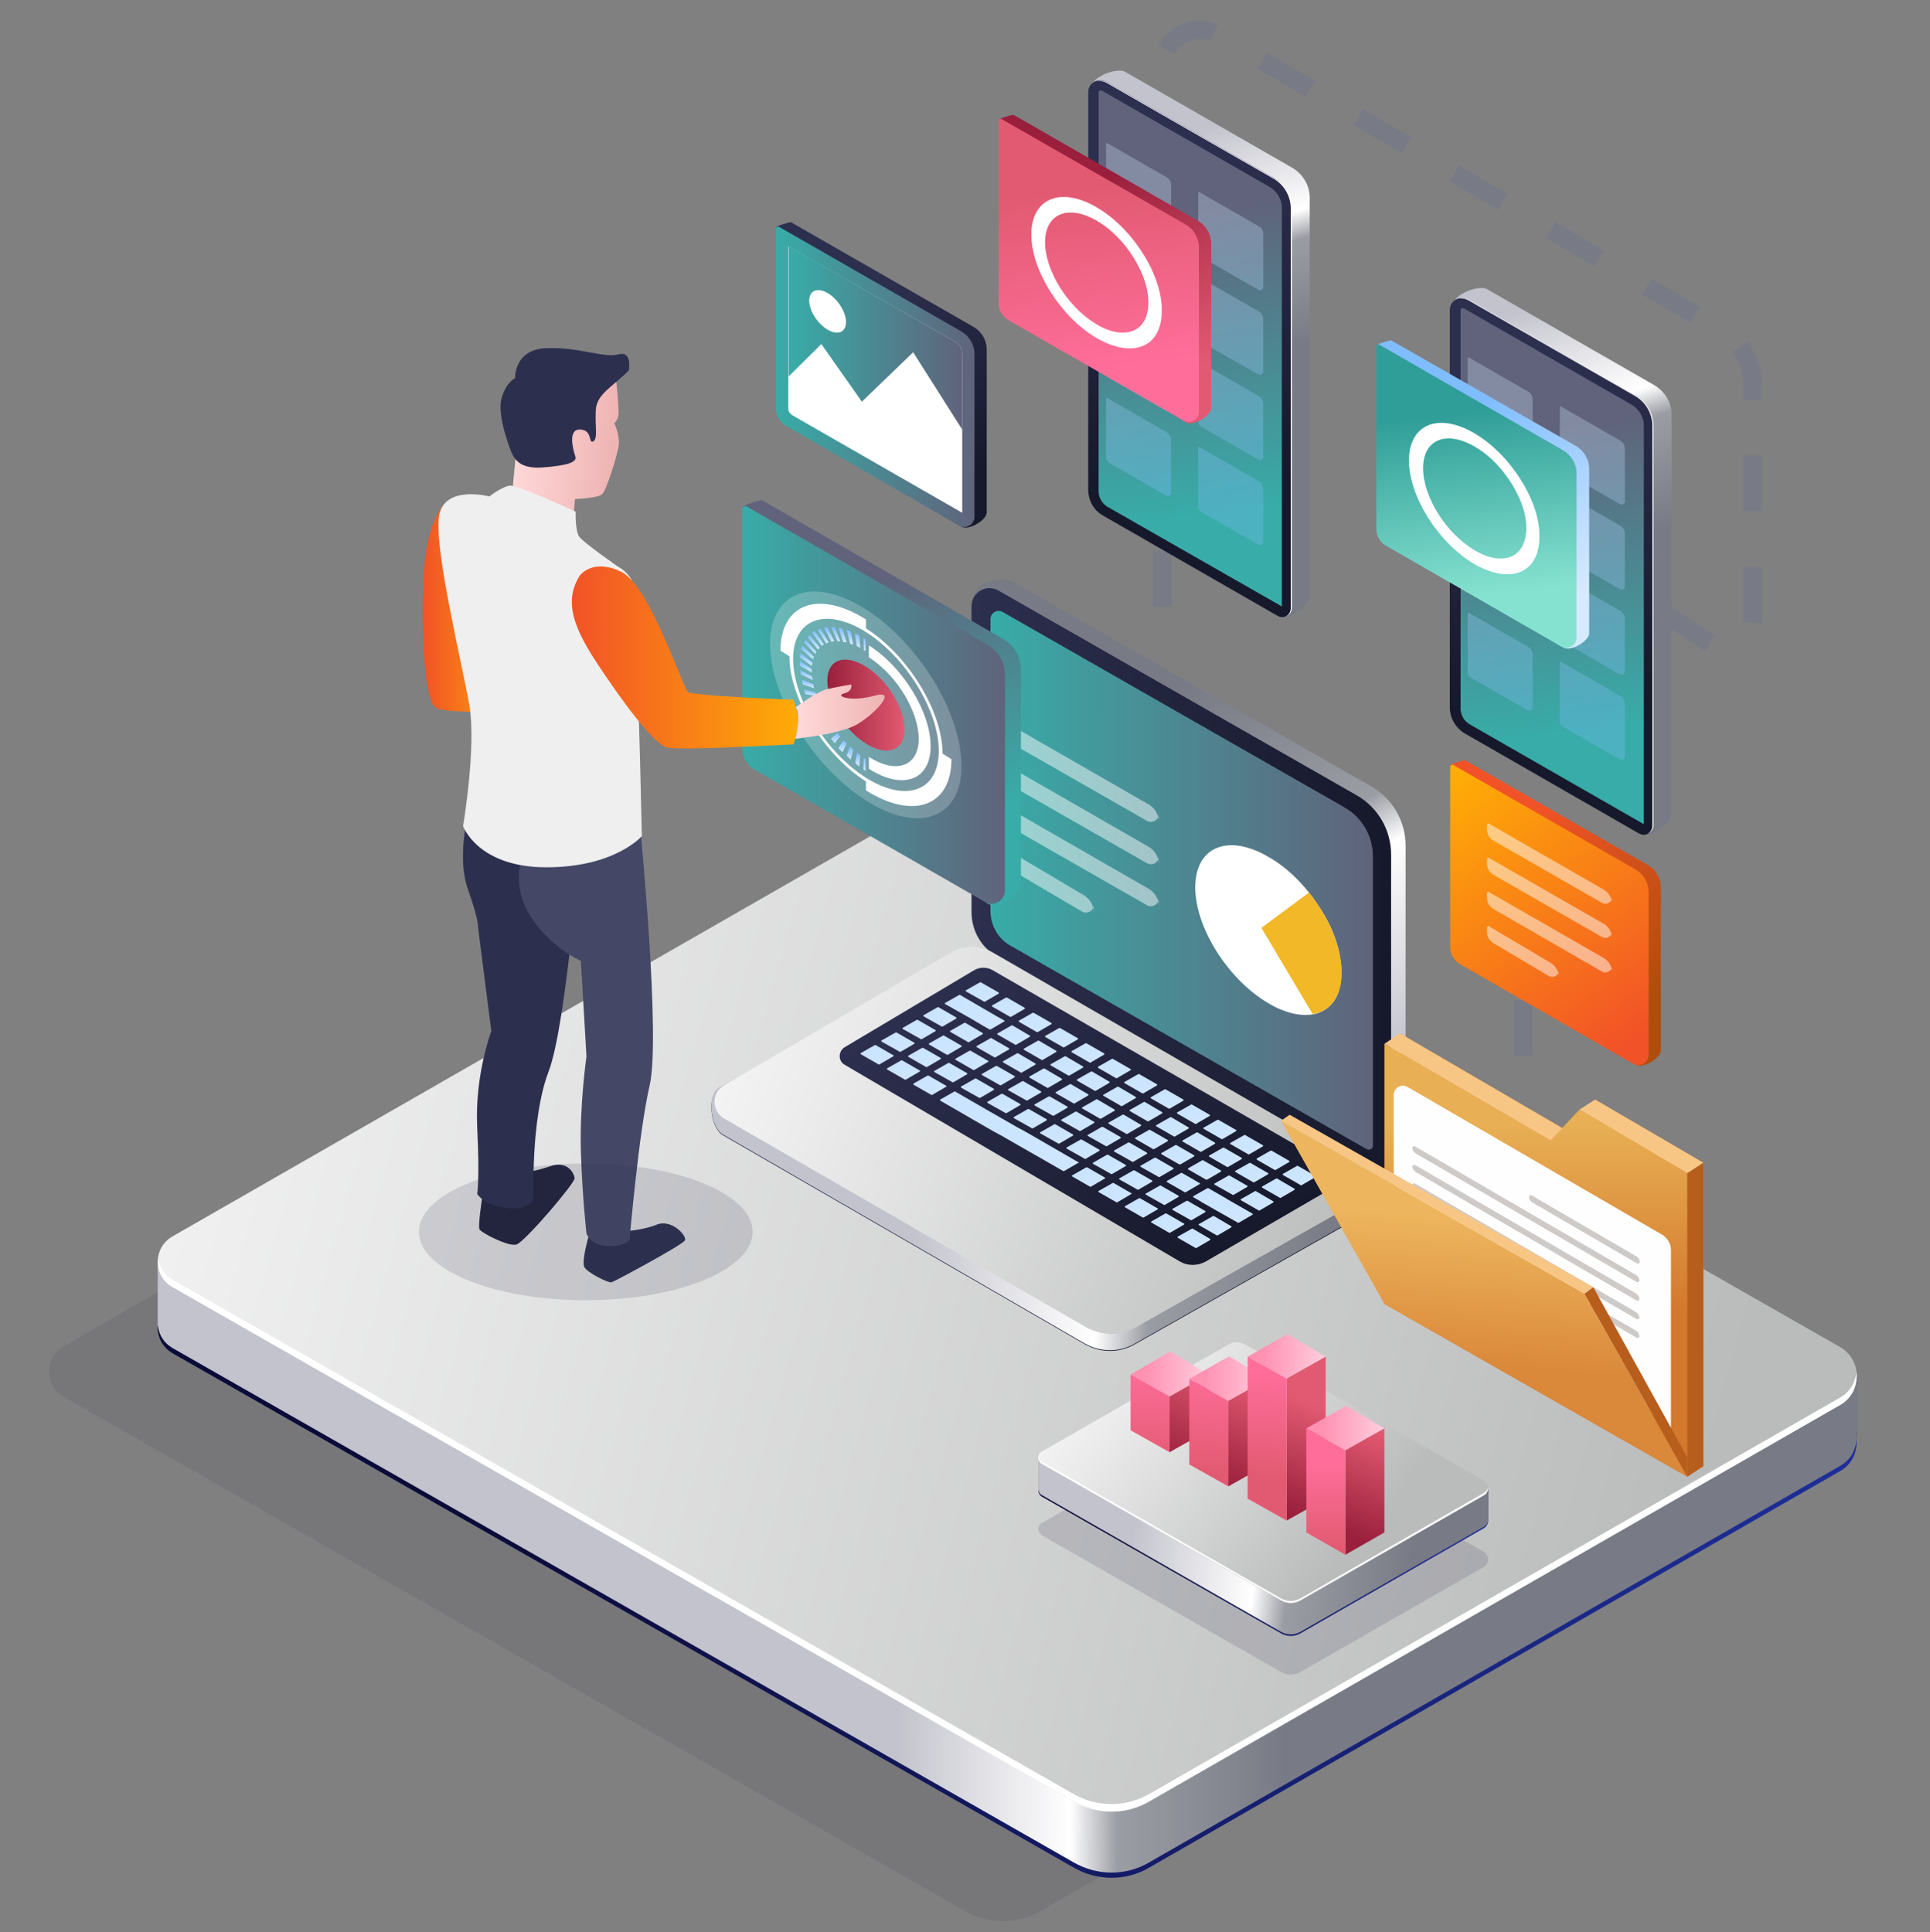 <?xml version="1.0" encoding="utf-8"?>
<!-- Generator: Adobe Illustrator 22.1.0, SVG Export Plug-In . SVG Version: 6.00 Build 0)  -->
<svg version="1.1" id="Layer_1" xmlns="http://www.w3.org/2000/svg" xmlns:xlink="http://www.w3.org/1999/xlink" x="0px" y="0px"
	 viewBox="0 0 519.3 520" style="enable-background:new 0 0 519.3 520;" xml:space="preserve">
<rect x="0" y="0" width="519.3" height="520" fill="#808080" stroke="none"/>
<style type="text/css">
	.st0{fill:url(#SVGID_1_);}
	.st1{fill:url(#SVGID_2_);}
	.st2{fill:#FFFFFF;}
	.st3{fill:url(#SVGID_3_);}
	.st4{fill:none;stroke:#787B85;stroke-width:5;stroke-miterlimit:10;stroke-dasharray:15,15;}
	.st5{opacity:0.1;fill:#2D2F4F;}
	.st6{fill:url(#SVGID_4_);}
	.st7{fill:url(#SVGID_5_);}
	.st8{fill:url(#SVGID_6_);}
	.st9{fill:url(#SVGID_7_);}
	.st10{fill:url(#SVGID_8_);}
	.st11{fill:url(#SVGID_9_);}
	.st12{opacity:0.3;}
	.st13{fill:url(#SVGID_10_);}
	.st14{fill:url(#SVGID_11_);}
	.st15{fill:url(#SVGID_12_);}
	.st16{fill:url(#SVGID_13_);}
	.st17{fill:url(#SVGID_14_);}
	.st18{fill:url(#SVGID_15_);}
	.st19{fill:url(#SVGID_16_);}
	.st20{fill:url(#SVGID_17_);}
	.st21{fill:url(#SVGID_18_);}
	.st22{fill:url(#SVGID_19_);}
	.st23{fill:url(#SVGID_20_);}
	.st24{fill:url(#SVGID_21_);}
	.st25{fill:url(#SVGID_22_);}
	.st26{opacity:0.49;}
	.st27{fill:#F2B827;}
	.st28{fill:url(#SVGID_23_);}
	.st29{fill:url(#SVGID_24_);}
	.st30{fill:url(#SVGID_25_);}
	.st31{fill:url(#SVGID_26_);}
	.st32{fill:url(#SVGID_27_);}
	.st33{fill:url(#SVGID_28_);}
	.st34{fill:url(#SVGID_29_);}
	.st35{fill:url(#SVGID_30_);}
	.st36{fill:url(#SVGID_31_);}
	.st37{fill:url(#SVGID_32_);}
	.st38{fill:url(#SVGID_33_);}
	.st39{fill:url(#SVGID_34_);}
	.st40{fill:url(#SVGID_35_);}
	.st41{fill:url(#SVGID_36_);}
	.st42{fill:url(#SVGID_37_);}
	.st43{fill:url(#SVGID_38_);}
	.st44{fill:url(#SVGID_39_);}
	.st45{fill:url(#SVGID_40_);}
	.st46{fill:url(#SVGID_41_);}
	.st47{fill:url(#SVGID_42_);}
	.st48{fill:url(#SVGID_43_);}
	.st49{fill:url(#SVGID_44_);}
	.st50{fill:url(#SVGID_45_);}
	.st51{fill:url(#SVGID_46_);}
	.st52{fill:url(#SVGID_47_);}
	.st53{fill:url(#SVGID_48_);}
	.st54{fill:url(#SVGID_49_);}
	.st55{fill:url(#SVGID_50_);}
	.st56{fill:url(#SVGID_51_);}
	.st57{fill:url(#SVGID_52_);}
	.st58{fill:url(#SVGID_53_);}
	.st59{fill:url(#SVGID_54_);}
	.st60{fill:url(#SVGID_55_);}
	.st61{fill:url(#SVGID_56_);}
	.st62{fill:url(#SVGID_57_);}
	.st63{fill:url(#SVGID_58_);}
	.st64{fill:url(#SVGID_59_);}
	.st65{fill:url(#SVGID_60_);}
	.st66{fill:url(#SVGID_61_);}
	.st67{fill:url(#SVGID_62_);}
	.st68{fill:url(#SVGID_63_);}
	.st69{fill:url(#SVGID_64_);}
	.st70{fill:url(#SVGID_65_);}
	.st71{fill:url(#SVGID_66_);}
	.st72{fill:url(#SVGID_67_);}
	.st73{fill:url(#SVGID_68_);}
	.st74{fill:url(#SVGID_69_);}
	.st75{fill:url(#SVGID_70_);}
	.st76{fill:url(#SVGID_71_);}
	.st77{fill:url(#SVGID_72_);}
	.st78{fill:url(#SVGID_73_);}
	.st79{fill:url(#SVGID_74_);}
	.st80{fill:url(#SVGID_75_);}
	.st81{fill:url(#SVGID_76_);}
	.st82{fill:url(#SVGID_77_);}
	.st83{fill:url(#SVGID_78_);}
	.st84{fill:url(#SVGID_79_);}
	.st85{fill:url(#SVGID_80_);}
	.st86{fill:url(#SVGID_81_);}
	.st87{fill:url(#SVGID_82_);}
	.st88{fill:url(#SVGID_83_);}
	.st89{fill:url(#SVGID_84_);}
	.st90{fill:url(#SVGID_85_);}
	.st91{fill:url(#SVGID_86_);}
	.st92{fill:url(#SVGID_87_);}
	.st93{fill:url(#SVGID_88_);}
	.st94{fill:url(#SVGID_89_);}
	.st95{fill:url(#SVGID_90_);}
	.st96{fill:url(#SVGID_91_);}
	.st97{fill:url(#SVGID_92_);}
	.st98{fill:url(#SVGID_93_);}
	.st99{fill:url(#SVGID_94_);}
	.st100{fill:url(#SVGID_95_);}
	.st101{fill:url(#SVGID_96_);}
	.st102{fill:url(#SVGID_97_);}
	.st103{fill:url(#SVGID_98_);}
	.st104{fill:url(#SVGID_99_);}
	.st105{fill:url(#SVGID_100_);}
	.st106{opacity:0.22;fill:#FFFFFF;}
	.st107{fill:url(#SVGID_101_);}
	.st108{fill:url(#SVGID_102_);}
	.st109{fill:url(#SVGID_103_);}
	.st110{fill:url(#SVGID_104_);}
	.st111{fill:url(#SVGID_105_);}
	.st112{fill:url(#SVGID_106_);}
	.st113{fill:url(#SVGID_107_);}
	.st114{fill:url(#SVGID_108_);}
	.st115{fill:url(#SVGID_109_);}
	.st116{fill:url(#SVGID_110_);}
	.st117{fill:url(#SVGID_111_);}
	.st118{fill:url(#SVGID_112_);}
	.st119{fill:url(#SVGID_113_);}
	.st120{fill:url(#SVGID_114_);}
	.st121{fill:url(#SVGID_115_);}
	.st122{fill:url(#SVGID_116_);}
	.st123{fill:url(#SVGID_117_);}
	.st124{fill:url(#SVGID_118_);}
	.st125{fill:url(#SVGID_119_);}
	.st126{fill:url(#SVGID_120_);}
	.st127{fill:url(#SVGID_121_);}
	.st128{fill:url(#SVGID_122_);}
	.st129{fill:url(#SVGID_123_);}
	.st130{fill:url(#SVGID_124_);}
	.st131{fill:url(#SVGID_125_);}
	.st132{fill:url(#SVGID_126_);}
	.st133{fill:url(#SVGID_127_);}
	.st134{fill:url(#SVGID_128_);}
	.st135{fill:url(#SVGID_129_);}
	.st136{fill:url(#SVGID_130_);}
	.st137{fill:url(#SVGID_131_);}
	.st138{fill:url(#SVGID_132_);}
	.st139{fill:url(#SVGID_133_);}
	.st140{fill:url(#SVGID_134_);}
	.st141{fill:url(#SVGID_135_);}
	.st142{fill:url(#SVGID_136_);}
	.st143{fill:url(#SVGID_137_);}
	.st144{fill:url(#SVGID_138_);}
	.st145{fill:url(#SVGID_139_);}
	.st146{fill:#20233A;}
	.st147{fill:#2D2F4F;}
	.st148{fill:#444866;}
	.st149{fill:url(#SVGID_140_);}
	.st150{fill:url(#SVGID_141_);}
	.st151{fill:#EFEFEF;}
	.st152{fill:url(#SVGID_142_);}
	.st153{fill:url(#SVGID_143_);}
	.st154{opacity:0.16;fill:#2D2F4F;}
	.st155{fill:#D3782D;}
	.st156{fill:url(#SVGID_144_);}
	.st157{fill:#B75E1C;}
	.st158{fill:#F7C684;}
	.st159{fill:#FFFEFF;}
	.st160{fill:#CECAC8;}
	.st161{fill:url(#SVGID_145_);}
	.st162{fill:url(#SVGID_146_);}
	.st163{fill:url(#SVGID_147_);}
	.st164{fill:url(#SVGID_148_);}
	.st165{fill:url(#SVGID_149_);}
	.st166{fill:url(#SVGID_150_);}
	.st167{fill:url(#SVGID_151_);}
	.st168{fill:url(#SVGID_152_);}
	.st169{fill:url(#SVGID_153_);}
	.st170{fill:url(#SVGID_154_);}
	.st171{fill:url(#SVGID_155_);}
	.st172{fill:url(#SVGID_156_);}
	.st173{fill:url(#SVGID_157_);}
	.st174{fill:url(#SVGID_158_);}
	.st175{fill:url(#SVGID_159_);}
	.st176{fill:url(#SVGID_160_);}
	.st177{fill:url(#SVGID_161_);}
	.st178{fill:url(#SVGID_162_);}
</style>
<g>
	<g>
		<linearGradient id="SVGID_1_" gradientUnits="userSpaceOnUse" x1="228.039" y1="81.55" x2="255.225" y2="131.31">
			<stop  offset="0" style="stop-color:#2D2F4F"/>
			<stop  offset="1" style="stop-color:#16192B"/>
		</linearGradient>
		<path class="st0" d="M214.8,113.5c-1.6-0.9-2.7-2.7-2.7-4.6l-3.2-47.7c0-0.5,3.6-1.4,3.8-1.4c0.1,0,0.2,0,0.3,0.1L262,88
			c2.2,1.3,3.5,3.6,3.5,6.1v43.8c0,2.1-4.9,4.9-6.7,3.9L214.8,113.5z"/>
		<linearGradient id="SVGID_2_" gradientUnits="userSpaceOnUse" x1="208.833" y1="101.37" x2="262.254" y2="101.37">
			<stop  offset="0" style="stop-color:#38ACA8"/>
			<stop  offset="1" style="stop-color:#60637B"/>
		</linearGradient>
		<path class="st1" d="M211.5,114.6c-1.6-0.9-2.7-2.7-2.7-4.6V61.6c0-0.5,0.4-0.6,0.6-0.6c0.1,0,0.2,0,0.3,0.1l49,28.1
			c2.2,1.3,3.5,3.6,3.5,6.1v43.8c0,2.1-2.3,3.4-4.1,2.4L211.5,114.6z"/>
		<path class="st2" d="M258.9,95.2V138l-45.8-26.3c-0.6-0.4-1-1-1-1.7V66.3L257.1,92C258.2,92.7,258.9,93.9,258.9,95.2z"/>
		<linearGradient id="SVGID_3_" gradientUnits="userSpaceOnUse" x1="212.181" y1="90.939" x2="258.916" y2="90.939">
			<stop  offset="0" style="stop-color:#38ACA8"/>
			<stop  offset="1" style="stop-color:#60637B"/>
		</linearGradient>
		<path class="st3" d="M258.9,95.2v20.4l-13.2-20.8l-13.8,13.3L221,92.6l-8.8,8.7V66.3L257.1,92C258.2,92.7,258.9,93.9,258.9,95.2z"
			/>
		<ellipse transform="matrix(0.798 -0.602 0.602 0.798 -5.558 151.043)" class="st2" cx="222.8" cy="83.8" rx="3.7" ry="6.6"/>
	</g>
	<line class="st4" x1="409.8" y1="314.2" x2="409.8" y2="258.6"/>
	<g>
		<path class="st5" d="M17,375.8l242.6,138.5c6.3,3.6,14,3.7,20.3,0l185.9-106.7c6-3.5,6-12.1,0-15.6L224.2,254
			c-5.7-3.3-12.6-3.3-18.3,0L17.1,362.3C11.9,365.3,11.9,372.8,17,375.8z"/>
		<linearGradient id="SVGID_4_" gradientUnits="userSpaceOnUse" x1="129.813" y1="372.008" x2="514.928" y2="373.355">
			<stop  offset="0" style="stop-color:#0B0B3A"/>
			<stop  offset="1" style="stop-color:#1F309E"/>
		</linearGradient>
		<path class="st6" d="M499.6,370.5h-21.3L253.4,242.3c-5.7-3.3-12.6-3.3-18.3,0L61.4,341.9h-19v16.3l0.1,0.1
			c0.3,2.3,1.5,4.4,3.8,5.8l242.6,138.5c6.3,3.6,14,3.7,20.3,0l185.9-106.7c3.4-1.9,4.8-5.5,4.4-9l0.1-0.1V370.5z"/>
		<linearGradient id="SVGID_5_" gradientUnits="userSpaceOnUse" x1="242.007" y1="370.902" x2="346.361" y2="371.576">
			<stop  offset="0" style="stop-color:#C3C3CD"/>
			<stop  offset="0.449" style="stop-color:#FFFFFF"/>
			<stop  offset="0.57" style="stop-color:#9B9DA4"/>
			<stop  offset="1" style="stop-color:#787B85"/>
		</linearGradient>
		<path class="st7" d="M499.6,369.1h-21.3L253.4,240.8c-5.7-3.3-12.6-3.3-18.3,0L61.4,340.5h-19v16.3l0.1,0.1
			c0.3,2.3,1.5,4.4,3.8,5.8l242.6,138.5c6.3,3.6,14,3.7,20.3,0l185.9-106.7c3.4-1.9,4.8-5.5,4.4-9l0.1-0.1V369.1z"/>
		<linearGradient id="SVGID_6_" gradientUnits="userSpaceOnUse" x1="458.189" y1="407.448" x2="26.043" y2="285.544">
			<stop  offset="0" style="stop-color:#BABBBB"/>
			<stop  offset="1" style="stop-color:#F4F4F4"/>
		</linearGradient>
		<path class="st8" d="M46.3,346.3l242.6,138.5c6.3,3.6,14,3.7,20.3,0l185.9-106.7c6-3.5,6-12.1,0-15.6l-241.7-138
			c-5.7-3.3-12.6-3.3-18.3,0L46.3,332.8C41.2,335.8,41.1,343.3,46.3,346.3z"/>
		<path class="st2" d="M495.1,376.1L309.2,482.8c-6.3,3.6-14,3.6-20.3,0L46.3,344.3c-2.2-1.3-3.5-3.4-3.7-5.7
			c-0.4,2.9,0.8,6,3.7,7.7l242.6,138.5c6.3,3.6,14,3.7,20.3,0l185.9-106.7c3.4-1.9,4.8-5.5,4.4-8.8
			C499.2,372,497.8,374.6,495.1,376.1z"/>
	</g>
	<g>
		<g>
			<linearGradient id="SVGID_7_" gradientUnits="userSpaceOnUse" x1="400.412" y1="86.271" x2="421.834" y2="150.537">
				<stop  offset="0" style="stop-color:#C3C3CD"/>
				<stop  offset="0.449" style="stop-color:#FFFFFF"/>
				<stop  offset="0.57" style="stop-color:#9B9DA4"/>
				<stop  offset="1" style="stop-color:#787B85"/>
			</linearGradient>
			<path class="st9" d="M397.3,195.1l44.7,29.5c1.7,1,7.8-3.3,7.8-5.3V111.7c0-3.3-1.8-6.3-4.6-8l-45.1-25.9
				c-2.2-1.2-8.9,1.4-8.9,3.9l2.3,106.8C393.5,191.3,394.9,193.8,397.3,195.1z"/>
			<linearGradient id="SVGID_8_" gradientUnits="userSpaceOnUse" x1="411.649" y1="98.028" x2="421.433" y2="188.844">
				<stop  offset="0" style="stop-color:#2D2F4F"/>
				<stop  offset="1" style="stop-color:#16192B"/>
			</linearGradient>
			<path class="st10" d="M394,197.3l47,27c1.7,1,3.7-0.2,3.7-2.2V114.5c0-3.3-1.8-6.3-4.6-8l-45.1-25.9c-2.2-1.2-4.9,0.3-4.9,2.8
				v107.2C390.2,193.4,391.7,195.9,394,197.3z"/>
			<linearGradient id="SVGID_9_" gradientUnits="userSpaceOnUse" x1="422.972" y1="196.933" x2="412.981" y2="115.544">
				<stop  offset="0" style="stop-color:#38ACA8"/>
				<stop  offset="1" style="stop-color:#60637B"/>
			</linearGradient>
			<path class="st11" d="M395.4,194.9c-1.5-0.9-2.4-2.5-2.4-4.2V83.5c0-0.4,0.4-0.6,0.6-0.6c0.1,0,0.2,0,0.3,0.1l45.1,25.9
				c2,1.2,3.3,3.3,3.3,5.6v107.3L395.4,194.9z"/>
			<path class="st2" d="M440.2,106.5l-45.1-25.9c-0.9-0.5-1.9-0.5-2.7-0.2c0.8-0.2,1.7-0.1,2.5,0.3l45.1,25.9c2.8,1.6,4.6,4.7,4.6,8
				v107.6c0,1.1-0.7,2-1.6,2.3c1-0.3,1.9-1.2,1.9-2.4V114.5C444.8,111.2,443.1,108.2,440.2,106.5z"/>
			<g class="st12">
				<linearGradient id="SVGID_10_" gradientUnits="userSpaceOnUse" x1="426.573" y1="190.57" x2="405.569" y2="116.413">
					<stop  offset="0" style="stop-color:#80BDFF"/>
					<stop  offset="1" style="stop-color:#D6EAFF"/>
				</linearGradient>
				<path class="st13" d="M395.8,113.7c-0.5-0.3-0.9-0.9-0.9-1.5V96.4c0-0.2,0.1-0.2,0.2-0.2c0,0,0.1,0,0.1,0l16,9.2
					c0.7,0.4,1.2,1.2,1.2,2v14.3c0,0.7-0.7,1.1-1.3,0.8L395.8,113.7z"/>
				<linearGradient id="SVGID_11_" gradientUnits="userSpaceOnUse" x1="446.072" y1="185.047" x2="425.068" y2="110.891">
					<stop  offset="0" style="stop-color:#80BDFF"/>
					<stop  offset="1" style="stop-color:#D6EAFF"/>
				</linearGradient>
				<path class="st14" d="M420.6,126.9c-0.5-0.3-0.9-0.9-0.9-1.5v-15.8c0-0.2,0.1-0.2,0.2-0.2c0,0,0.1,0,0.1,0l16,9.2
					c0.7,0.4,1.2,1.2,1.2,2v14.3c0,0.7-0.7,1.1-1.3,0.8L420.6,126.9z"/>
				<linearGradient id="SVGID_12_" gradientUnits="userSpaceOnUse" x1="420.573" y1="192.269" x2="399.569" y2="118.113">
					<stop  offset="0" style="stop-color:#80BDFF"/>
					<stop  offset="1" style="stop-color:#D6EAFF"/>
				</linearGradient>
				<path class="st15" d="M395.8,136.6c-0.5-0.3-0.9-0.9-0.9-1.5v-15.8c0-0.2,0.1-0.2,0.2-0.2c0,0,0.1,0,0.1,0l16,9.2
					c0.7,0.4,1.2,1.2,1.2,2v14.3c0,0.7-0.7,1.1-1.3,0.8L395.8,136.6z"/>
				<linearGradient id="SVGID_13_" gradientUnits="userSpaceOnUse" x1="440.072" y1="186.747" x2="419.068" y2="112.59">
					<stop  offset="0" style="stop-color:#80BDFF"/>
					<stop  offset="1" style="stop-color:#D6EAFF"/>
				</linearGradient>
				<path class="st16" d="M420.6,149.8c-0.5-0.3-0.9-0.9-0.9-1.5v-15.8c0-0.2,0.1-0.2,0.2-0.2c0,0,0.1,0,0.1,0l16,9.2
					c0.7,0.4,1.2,1.2,1.2,2v14.3c0,0.7-0.7,1.1-1.3,0.8L420.6,149.8z"/>
				<linearGradient id="SVGID_14_" gradientUnits="userSpaceOnUse" x1="414.572" y1="193.969" x2="393.568" y2="119.812">
					<stop  offset="0" style="stop-color:#80BDFF"/>
					<stop  offset="1" style="stop-color:#D6EAFF"/>
				</linearGradient>
				<path class="st17" d="M395.8,159.5c-0.5-0.3-0.9-0.9-0.9-1.5v-15.8c0-0.2,0.1-0.2,0.2-0.2c0,0,0.1,0,0.1,0l16,9.2
					c0.7,0.4,1.2,1.2,1.2,2v14.3c0,0.7-0.7,1.1-1.3,0.8L395.8,159.5z"/>
				<linearGradient id="SVGID_15_" gradientUnits="userSpaceOnUse" x1="434.071" y1="188.446" x2="413.067" y2="114.289">
					<stop  offset="0" style="stop-color:#80BDFF"/>
					<stop  offset="1" style="stop-color:#D6EAFF"/>
				</linearGradient>
				<path class="st18" d="M420.6,172.7c-0.5-0.3-0.9-0.9-0.9-1.5v-15.8c0-0.2,0.1-0.2,0.2-0.2c0,0,0.1,0,0.1,0l16,9.2
					c0.7,0.4,1.2,1.2,1.2,2v14.3c0,0.7-0.7,1.1-1.3,0.8L420.6,172.7z"/>
				<linearGradient id="SVGID_16_" gradientUnits="userSpaceOnUse" x1="408.572" y1="195.669" x2="387.568" y2="121.512">
					<stop  offset="0" style="stop-color:#80BDFF"/>
					<stop  offset="1" style="stop-color:#D6EAFF"/>
				</linearGradient>
				<path class="st19" d="M395.8,182.4c-0.5-0.3-0.9-0.9-0.9-1.5v-15.8c0-0.2,0.1-0.2,0.2-0.2c0,0,0.1,0,0.1,0l16,9.2
					c0.7,0.4,1.2,1.2,1.2,2v14.3c0,0.7-0.7,1.1-1.3,0.8L395.8,182.4z"/>
				<linearGradient id="SVGID_17_" gradientUnits="userSpaceOnUse" x1="428.071" y1="190.146" x2="407.067" y2="115.989">
					<stop  offset="0" style="stop-color:#80BDFF"/>
					<stop  offset="1" style="stop-color:#D6EAFF"/>
				</linearGradient>
				<path class="st20" d="M420.6,195.6c-0.5-0.3-0.9-0.9-0.9-1.5v-15.8c0-0.2,0.1-0.2,0.2-0.2c0,0,0.1,0,0.1,0l16,9.2
					c0.7,0.4,1.2,1.2,1.2,2v14.3c0,0.7-0.7,1.1-1.3,0.8L420.6,195.6z"/>
			</g>
		</g>
		<g>
			<linearGradient id="SVGID_18_" gradientUnits="userSpaceOnUse" x1="389.714" y1="113.504" x2="417.159" y2="163.738">
				<stop  offset="0" style="stop-color:#80BDFF"/>
				<stop  offset="1" style="stop-color:#D6EAFF"/>
			</linearGradient>
			<path class="st21" d="M376.3,145.8c-1.7-1-2.7-2.7-2.7-4.6L370.4,93c0-0.5,3.6-1.4,3.8-1.4c0.1,0,0.2,0,0.3,0.1L424,120
				c2.2,1.3,3.6,3.6,3.6,6.2v44.2c0,2.1-4.9,5-6.8,3.9L376.3,145.8z"/>
			<linearGradient id="SVGID_19_" gradientUnits="userSpaceOnUse" x1="400.445" y1="160.444" x2="394.384" y2="111.076">
				<stop  offset="0" style="stop-color:#86E2D0"/>
				<stop  offset="1" style="stop-color:#309E98"/>
			</linearGradient>
			<path class="st22" d="M373,146.9c-1.7-1-2.7-2.7-2.7-4.6v-49c0-0.5,0.4-0.6,0.6-0.6c0.1,0,0.2,0,0.3,0.1l49.4,28.4
				c2.2,1.3,3.6,3.6,3.6,6.2v44.2c0,2.1-2.3,3.4-4.1,2.4L373,146.9z"/>
			<g>
				<path class="st2" d="M411.4,133.1c-3.2-6.6-8.5-12.9-14.7-16.5c-9.7-5.7-17.6-2.4-17.6,7.3c0,9.7,7.9,22.2,17.6,27.9
					c4.9,2.8,9.3,3.4,12.4,2.1c3.2-1.3,5.1-4.6,5.1-9.4C414.3,140.9,413.2,136.9,411.4,133.1z M406.6,149.8c-2.5,1-6,0.6-9.8-1.7
					c-7.7-4.5-13.9-14.4-13.9-22.1c0-7.7,6.2-10.3,13.9-5.8c4.9,2.8,9.1,7.8,11.6,13c1.5,3,2.3,6.2,2.3,9
					C410.6,146.2,409.1,148.7,406.6,149.8z"/>
			</g>
		</g>
		<path class="st4" d="M447.5,164.9l12.3,8c5.1,3.3,11.8-0.3,11.8-6.4v-62.9c0-6-3.2-11.6-8.4-14.7L327.9,9.4
			c-6.7-3.9-15.2,0.9-15.2,8.7v156.5"/>
		<g>
			<g>
				<linearGradient id="SVGID_20_" gradientUnits="userSpaceOnUse" x1="353.73" y1="295.587" x2="300.56" y2="194.631">
					<stop  offset="0" style="stop-color:#C3C3CD"/>
					<stop  offset="0.449" style="stop-color:#FFFFFF"/>
					<stop  offset="0.57" style="stop-color:#9B9DA4"/>
					<stop  offset="1" style="stop-color:#787B85"/>
				</linearGradient>
				<path class="st23" d="M272.2,255.1l98.1,60.3c2.4,1.4,7.9-3.3,7.9-6v-81.8c0-6.6-3.5-12.7-9.3-16l-96.4-55.1
					c-3.2-1.8-10.3,0.3-10.3,4l3.1,82.6C265.2,248.1,267.9,252.7,272.2,255.1z"/>
				<linearGradient id="SVGID_21_" gradientUnits="userSpaceOnUse" x1="261.387" y1="236.889" x2="374.336" y2="236.889">
					<stop  offset="0" style="stop-color:#2D2F4F"/>
					<stop  offset="1" style="stop-color:#16192B"/>
				</linearGradient>
				<path class="st24" d="M268.4,257.5L368.9,315c2.4,1.4,5.4-0.4,5.4-3.1V230c0-6.6-3.5-12.7-9.3-16l-96.4-55.1
					c-3.2-1.8-7.2,0.5-7.2,4.2v82.3C261.4,250.5,264.1,255.1,268.4,257.5z"/>
				<linearGradient id="SVGID_22_" gradientUnits="userSpaceOnUse" x1="266.432" y1="236.889" x2="369.293" y2="236.889">
					<stop  offset="0" style="stop-color:#38ACA8"/>
					<stop  offset="1" style="stop-color:#60637B"/>
				</linearGradient>
				<path class="st25" d="M368.3,309.4c-0.2,0-0.3,0-0.5-0.1l-95.9-54.8c-3.4-1.9-5.4-5.5-5.4-9.4v-78.5c0-1.3,1.1-2.2,2.2-2.2
					c0.4,0,0.7,0.1,1.1,0.3l92,52.6c4.7,2.7,7.6,7.7,7.6,13.1v78c0,0.3-0.1,0.5-0.3,0.7C368.8,309.3,368.5,309.4,368.3,309.4
					L368.3,309.4z"/>
				<g>
					<path class="st2" d="M357.8,249c-1.5-3-3.4-6-5.6-8.8c-3.1-3.9-6.8-7.3-10.9-9.6c-10.9-6.4-19.7-2.7-19.7,8.2
						c0,10.8,8.8,24.8,19.7,31.2c4.4,2.6,8.5,3.5,11.8,3c0.8-0.1,1.4-0.3,2.1-0.6c3.6-1.5,5.7-5.1,5.7-10.5
						C361,257.7,359.8,253.3,357.8,249z"/>
				</g>
				<g class="st26">
					<path class="st2" d="M272.6,200.3c-1.3-0.7-2.1-2.1-2.1-3.6v-1.6c0-0.4,0.3-0.5,0.5-0.5c0.1,0,0.2,0,0.2,0.1l37.9,21.8
						c1.7,1,2.7,2.8,2.7,4.7v-2.1c0,1.6-1.8,2.6-3.2,1.8L272.6,200.3z"/>
					<path class="st2" d="M272.6,211.7c-1.3-0.7-2.1-2.1-2.1-3.6v-1.6c0-0.4,0.3-0.5,0.5-0.5c0.1,0,0.2,0,0.2,0.1l37.9,21.8
						c1.7,1,2.7,2.8,2.7,4.7v-2.1c0,1.6-1.8,2.6-3.2,1.8L272.6,211.7z"/>
					<path class="st2" d="M272.6,223c-1.3-0.7-2.1-2.1-2.1-3.6v-1.6c0-0.4,0.3-0.5,0.5-0.5c0.1,0,0.2,0,0.2,0.1l37.9,21.8
						c1.7,1,2.7,2.8,2.7,4.7v-2.1c0,1.6-1.8,2.6-3.2,1.8L272.6,223z"/>
					<path class="st2" d="M272.6,234.4c-1.3-0.7-2.1-2.1-2.1-3.6v-1.6c0-0.4,0.3-0.5,0.5-0.5c0.1,0,0.2,0,0.2,0.1l20.4,12.1
						c1.7,1,2.7,2.8,2.7,4.7v-2.1c0,1.6-1.8,2.6-3.2,1.8L272.6,234.4z"/>
				</g>
				<path class="st27" d="M361,261.8c0,5.4-2.2,9.1-5.7,10.5c-0.7,0.3-1.3,0.5-2.1,0.6l-13.8-23.2l12.8-9.5c2.2,2.7,4.1,5.7,5.6,8.8
					C359.8,253.3,361,257.7,361,261.8z"/>
			</g>
			<g>
				<linearGradient id="SVGID_23_" gradientUnits="userSpaceOnUse" x1="247.142" y1="308.998" x2="361.044" y2="317.916">
					<stop  offset="0" style="stop-color:#2D2F4F"/>
					<stop  offset="1" style="stop-color:#16192B"/>
				</linearGradient>
				<path class="st28" d="M266.7,260.9l102,55c3,1.8,1.5,9.2-1.5,10.9l-61.9,35c-4.2,2.4-9.3,2.3-13.5-0.1l-97.3-56.2
					c-3.4-2-4.4-10.7-1-12.7l62.1-32C259.1,259,263.3,259,266.7,260.9z"/>
				<linearGradient id="SVGID_24_" gradientUnits="userSpaceOnUse" x1="247.142" y1="308.778" x2="361.044" y2="317.696">
					<stop  offset="0" style="stop-color:#C3C3CD"/>
					<stop  offset="0.449" style="stop-color:#FFFFFF"/>
					<stop  offset="0.57" style="stop-color:#9B9DA4"/>
					<stop  offset="1" style="stop-color:#787B85"/>
				</linearGradient>
				<path class="st29" d="M266.7,260.7l102,55c3,1.8,1.5,9.2-1.5,10.9l-61.9,35c-4.2,2.4-9.3,2.3-13.5-0.1l-97.3-56.2
					c-3.4-2-4.4-10.7-1-12.7l62.1-32C259.1,258.7,263.3,258.7,266.7,260.7z"/>
				<linearGradient id="SVGID_25_" gradientUnits="userSpaceOnUse" x1="365.803" y1="342.302" x2="198.734" y2="273.434">
					<stop  offset="0" style="stop-color:#BABBBB"/>
					<stop  offset="1" style="stop-color:#F4F4F4"/>
				</linearGradient>
				<path class="st30" d="M266.9,256.2l100.6,58.1c3,1.8,3,6.1,0,7.9l-61.9,35c-4.2,2.4-9.3,2.3-13.5-0.1L194.8,301
					c-3.4-2-3.4-6.9,0-8.9l61.1-35.8C259.3,254.3,263.5,254.3,266.9,256.2z"/>
			</g>
			<linearGradient id="SVGID_26_" gradientUnits="userSpaceOnUse" x1="261.632" y1="256.802" x2="325.228" y2="344.168">
				<stop  offset="0" style="stop-color:#2D2F4F"/>
				<stop  offset="1" style="stop-color:#16192B"/>
			</linearGradient>
			<path class="st31" d="M227.2,286.5l90.3,53c2.1,1.2,4.7,1.2,6.9,0l35.3-20.5c1.7-1,1.7-3.5,0-4.5l-92.6-53.4
				c-1.5-0.9-3.5-0.9-5,0l-34.8,20.7C225.5,282.9,225.5,285.5,227.2,286.5z"/>
			<g>
				<linearGradient id="SVGID_27_" gradientUnits="userSpaceOnUse" x1="211.071" y1="193.794" x2="271.393" y2="276.663">
					<stop  offset="0" style="stop-color:#80BDFF"/>
					<stop  offset="1" style="stop-color:#D6EAFF"/>
				</linearGradient>
				<path class="st32" d="M264.7,269.5c0.1,0.1,0.3,0.1,0.4,0l3.6-2.1c0.1-0.1,0.1-0.2,0-0.3l-4.7-2.7c-0.1-0.1-0.2-0.1-0.4,0
					l-3.7,2.1c-0.1,0.1-0.1,0.2,0,0.3L264.7,269.5z"/>
				<linearGradient id="SVGID_28_" gradientUnits="userSpaceOnUse" x1="218.183" y1="197.912" x2="278.505" y2="280.78">
					<stop  offset="0" style="stop-color:#80BDFF"/>
					<stop  offset="1" style="stop-color:#D6EAFF"/>
				</linearGradient>
				<path class="st33" d="M267,270.9l4.7,2.7c0.1,0.1,0.3,0.1,0.4,0l3.6-2.1c0.1-0.1,0.1-0.2,0-0.3l-4.7-2.7c-0.1-0.1-0.2-0.1-0.4,0
					l-3.7,2.1C266.9,270.7,266.9,270.8,267,270.9z"/>
				<linearGradient id="SVGID_29_" gradientUnits="userSpaceOnUse" x1="225.295" y1="202.029" x2="285.618" y2="284.898">
					<stop  offset="0" style="stop-color:#80BDFF"/>
					<stop  offset="1" style="stop-color:#D6EAFF"/>
				</linearGradient>
				<path class="st34" d="M274.2,275l4.7,2.7c0.1,0.1,0.3,0.1,0.4,0l3.6-2.1c0.1-0.1,0.1-0.2,0-0.3l-4.7-2.7c-0.1-0.1-0.2-0.1-0.4,0
					l-3.7,2.1C274.1,274.8,274.1,274.9,274.2,275z"/>
				<linearGradient id="SVGID_30_" gradientUnits="userSpaceOnUse" x1="232.407" y1="206.146" x2="292.73" y2="289.016">
					<stop  offset="0" style="stop-color:#80BDFF"/>
					<stop  offset="1" style="stop-color:#D6EAFF"/>
				</linearGradient>
				<path class="st35" d="M281.3,279.1l4.7,2.7c0.1,0.1,0.3,0.1,0.4,0l3.6-2.1c0.1-0.1,0.1-0.2,0-0.3l-4.7-2.7
					c-0.1-0.1-0.2-0.1-0.4,0l-3.7,2.1C281.2,278.9,281.2,279.1,281.3,279.1z"/>
				<linearGradient id="SVGID_31_" gradientUnits="userSpaceOnUse" x1="239.52" y1="210.264" x2="299.842" y2="293.133">
					<stop  offset="0" style="stop-color:#80BDFF"/>
					<stop  offset="1" style="stop-color:#D6EAFF"/>
				</linearGradient>
				<path class="st36" d="M288.4,283.2l4.7,2.7c0.1,0.1,0.3,0.1,0.4,0l3.6-2.1c0.1-0.1,0.1-0.2,0-0.3l-4.7-2.7
					c-0.1-0.1-0.2-0.1-0.4,0l-3.7,2.1C288.3,283,288.3,283.2,288.4,283.2z"/>
				<linearGradient id="SVGID_32_" gradientUnits="userSpaceOnUse" x1="246.632" y1="214.382" x2="306.954" y2="297.251">
					<stop  offset="0" style="stop-color:#80BDFF"/>
					<stop  offset="1" style="stop-color:#D6EAFF"/>
				</linearGradient>
				<path class="st37" d="M295.5,287.4l4.7,2.7c0.1,0.1,0.3,0.1,0.4,0l3.6-2.1c0.1-0.1,0.1-0.2,0-0.3l-4.7-2.7
					c-0.1-0.1-0.2-0.1-0.4,0l-3.7,2.1C295.4,287.2,295.4,287.3,295.5,287.4z"/>
				<linearGradient id="SVGID_33_" gradientUnits="userSpaceOnUse" x1="253.745" y1="218.5" x2="314.067" y2="301.369">
					<stop  offset="0" style="stop-color:#80BDFF"/>
					<stop  offset="1" style="stop-color:#D6EAFF"/>
				</linearGradient>
				<path class="st38" d="M302.6,291.5l4.7,2.7c0.1,0.1,0.3,0.1,0.4,0l3.6-2.1c0.1-0.1,0.1-0.2,0-0.3l-4.7-2.7
					c-0.1-0.1-0.2-0.1-0.4,0l-3.7,2.1C302.5,291.3,302.5,291.4,302.6,291.5z"/>
				<linearGradient id="SVGID_34_" gradientUnits="userSpaceOnUse" x1="260.857" y1="222.618" x2="321.179" y2="305.486">
					<stop  offset="0" style="stop-color:#80BDFF"/>
					<stop  offset="1" style="stop-color:#D6EAFF"/>
				</linearGradient>
				<path class="st39" d="M309.7,295.6l4.7,2.7c0.1,0.1,0.3,0.1,0.4,0l3.6-2.1c0.1-0.1,0.1-0.2,0-0.3l-4.7-2.7
					c-0.1-0.1-0.2-0.1-0.4,0l-3.7,2.1C309.6,295.4,309.6,295.5,309.7,295.6z"/>
				<linearGradient id="SVGID_35_" gradientUnits="userSpaceOnUse" x1="267.969" y1="226.736" x2="328.291" y2="309.604">
					<stop  offset="0" style="stop-color:#80BDFF"/>
					<stop  offset="1" style="stop-color:#D6EAFF"/>
				</linearGradient>
				<path class="st40" d="M316.8,299.7l4.7,2.7c0.1,0.1,0.3,0.1,0.4,0l3.6-2.1c0.1-0.1,0.1-0.2,0-0.3l-4.7-2.7
					c-0.1-0.1-0.2-0.1-0.4,0l-3.7,2.1C316.7,299.5,316.7,299.7,316.8,299.7z"/>
				<linearGradient id="SVGID_36_" gradientUnits="userSpaceOnUse" x1="275.082" y1="230.853" x2="335.404" y2="313.722">
					<stop  offset="0" style="stop-color:#80BDFF"/>
					<stop  offset="1" style="stop-color:#D6EAFF"/>
				</linearGradient>
				<path class="st41" d="M323.9,303.8l4.7,2.7c0.1,0.1,0.3,0.1,0.4,0l3.6-2.1c0.1-0.1,0.1-0.2,0-0.3l-4.7-2.7
					c-0.1-0.1-0.2-0.1-0.4,0l-3.7,2.1C323.8,303.6,323.8,303.8,323.9,303.8z"/>
				<linearGradient id="SVGID_37_" gradientUnits="userSpaceOnUse" x1="282.194" y1="234.971" x2="342.516" y2="317.839">
					<stop  offset="0" style="stop-color:#80BDFF"/>
					<stop  offset="1" style="stop-color:#D6EAFF"/>
				</linearGradient>
				<path class="st42" d="M331.1,307.9l4.7,2.7c0.1,0.1,0.3,0.1,0.4,0l3.6-2.1c0.1-0.1,0.1-0.2,0-0.3l-4.7-2.7
					c-0.1-0.1-0.2-0.1-0.4,0l-3.7,2.1C331,307.7,331,307.9,331.1,307.9z"/>
				<linearGradient id="SVGID_38_" gradientUnits="userSpaceOnUse" x1="289.307" y1="239.089" x2="349.629" y2="321.957">
					<stop  offset="0" style="stop-color:#80BDFF"/>
					<stop  offset="1" style="stop-color:#D6EAFF"/>
				</linearGradient>
				<path class="st43" d="M338.2,312.1l4.7,2.7c0.1,0.1,0.3,0.1,0.4,0l3.6-2.1c0.1-0.1,0.1-0.2,0-0.3l-4.7-2.7
					c-0.1-0.1-0.2-0.1-0.4,0l-3.7,2.1C338.1,311.9,338.1,312,338.2,312.1z"/>
				<linearGradient id="SVGID_39_" gradientUnits="userSpaceOnUse" x1="296.419" y1="243.206" x2="356.741" y2="326.075">
					<stop  offset="0" style="stop-color:#80BDFF"/>
					<stop  offset="1" style="stop-color:#D6EAFF"/>
				</linearGradient>
				<path class="st44" d="M354,316.5l-4.7-2.7c-0.1-0.1-0.2-0.1-0.4,0l-3.7,2.1c-0.1,0.1-0.1,0.2,0,0.3l4.7,2.7
					c0.1,0.1,0.3,0.1,0.4,0l3.6-2.1C354.1,316.7,354.1,316.6,354,316.5z"/>
				<linearGradient id="SVGID_40_" gradientUnits="userSpaceOnUse" x1="140.693" y1="105.446" x2="278.359" y2="294.567">
					<stop  offset="0" style="stop-color:#80BDFF"/>
					<stop  offset="1" style="stop-color:#D6EAFF"/>
				</linearGradient>
				<path class="st45" d="M261.4,274.2C261.4,274.3,261.4,274.3,261.4,274.2l2.7,1.6l0.5,0.3c0,0,0,0,0,0l1.6,0.9
					c0.1,0.1,0.3,0.1,0.4,0l3.6-2.1c0.1-0.1,0.1-0.2,0-0.3l-2-1.1l-9.8-5.7c-0.1-0.1-0.2-0.1-0.4,0l-3.7,2.1c-0.1,0.1-0.1,0.2,0,0.3
					L261.4,274.2z"/>
				<linearGradient id="SVGID_41_" gradientUnits="userSpaceOnUse" x1="219.634" y1="205.412" x2="279.956" y2="288.281">
					<stop  offset="0" style="stop-color:#80BDFF"/>
					<stop  offset="1" style="stop-color:#D6EAFF"/>
				</linearGradient>
				<path class="st46" d="M272.5,276c-0.1-0.1-0.2-0.1-0.4,0l-3.7,2.1c-0.1,0.1-0.1,0.2,0,0.3l4.7,2.7c0.1,0.1,0.3,0.1,0.4,0
					l3.6-2.1c0.1-0.1,0.1-0.2,0-0.3L272.5,276z"/>
				<linearGradient id="SVGID_42_" gradientUnits="userSpaceOnUse" x1="226.746" y1="209.53" x2="287.068" y2="292.399">
					<stop  offset="0" style="stop-color:#80BDFF"/>
					<stop  offset="1" style="stop-color:#D6EAFF"/>
				</linearGradient>
				<path class="st47" d="M279.6,280.1c-0.1-0.1-0.2-0.1-0.4,0l-3.7,2.1c-0.1,0.1-0.1,0.2,0,0.3l4.7,2.7c0.1,0.1,0.3,0.1,0.4,0
					l3.6-2.1c0.1-0.1,0.1-0.2,0-0.3L279.6,280.1z"/>
				<linearGradient id="SVGID_43_" gradientUnits="userSpaceOnUse" x1="233.859" y1="213.648" x2="294.181" y2="296.516">
					<stop  offset="0" style="stop-color:#80BDFF"/>
					<stop  offset="1" style="stop-color:#D6EAFF"/>
				</linearGradient>
				<path class="st48" d="M286.8,284.3c-0.1-0.1-0.2-0.1-0.4,0l-3.7,2.1c-0.1,0.1-0.1,0.2,0,0.3l4.7,2.7c0.1,0.1,0.3,0.1,0.4,0
					l3.6-2.1c0.1-0.1,0.1-0.2,0-0.3L286.8,284.3z"/>
				<linearGradient id="SVGID_44_" gradientUnits="userSpaceOnUse" x1="240.971" y1="217.766" x2="301.293" y2="300.634">
					<stop  offset="0" style="stop-color:#80BDFF"/>
					<stop  offset="1" style="stop-color:#D6EAFF"/>
				</linearGradient>
				<path class="st49" d="M293.9,288.4c-0.1-0.1-0.2-0.1-0.4,0l-3.7,2.1c-0.1,0.1-0.1,0.2,0,0.3l4.7,2.7c0.1,0.1,0.3,0.1,0.4,0
					l3.6-2.1c0.1-0.1,0.1-0.2,0-0.3L293.9,288.4z"/>
				<linearGradient id="SVGID_45_" gradientUnits="userSpaceOnUse" x1="248.083" y1="221.883" x2="308.405" y2="304.752">
					<stop  offset="0" style="stop-color:#80BDFF"/>
					<stop  offset="1" style="stop-color:#D6EAFF"/>
				</linearGradient>
				<path class="st50" d="M301,292.5c-0.1-0.1-0.2-0.1-0.4,0l-3.7,2.1c-0.1,0.1-0.1,0.2,0,0.3l4.7,2.7c0.1,0.1,0.3,0.1,0.4,0
					l3.6-2.1c0.1-0.1,0.1-0.2,0-0.3L301,292.5z"/>
				<linearGradient id="SVGID_46_" gradientUnits="userSpaceOnUse" x1="255.196" y1="226.001" x2="315.518" y2="308.869">
					<stop  offset="0" style="stop-color:#80BDFF"/>
					<stop  offset="1" style="stop-color:#D6EAFF"/>
				</linearGradient>
				<path class="st51" d="M308.1,296.6c-0.1-0.1-0.2-0.1-0.4,0l-3.7,2.1c-0.1,0.1-0.1,0.2,0,0.3l4.7,2.7c0.1,0.1,0.3,0.1,0.4,0
					l3.6-2.1c0.1-0.1,0.1-0.2,0-0.3L308.1,296.6z"/>
				<linearGradient id="SVGID_47_" gradientUnits="userSpaceOnUse" x1="262.308" y1="230.118" x2="322.63" y2="312.987">
					<stop  offset="0" style="stop-color:#80BDFF"/>
					<stop  offset="1" style="stop-color:#D6EAFF"/>
				</linearGradient>
				<path class="st52" d="M315.2,300.7c-0.1-0.1-0.2-0.1-0.4,0l-3.7,2.1c-0.1,0.1-0.1,0.2,0,0.3l4.7,2.7c0.1,0.1,0.3,0.1,0.4,0
					l3.6-2.1c0.1-0.1,0.1-0.2,0-0.3L315.2,300.7z"/>
				<linearGradient id="SVGID_48_" gradientUnits="userSpaceOnUse" x1="269.419" y1="234.235" x2="329.743" y2="317.105">
					<stop  offset="0" style="stop-color:#80BDFF"/>
					<stop  offset="1" style="stop-color:#D6EAFF"/>
				</linearGradient>
				<path class="st53" d="M322.3,304.8c-0.1-0.1-0.2-0.1-0.4,0l-3.7,2.1c-0.1,0.1-0.1,0.2,0,0.3l4.7,2.7c0.1,0.1,0.3,0.1,0.4,0
					l3.6-2.1c0.1-0.1,0.1-0.2,0-0.3L322.3,304.8z"/>
				<linearGradient id="SVGID_49_" gradientUnits="userSpaceOnUse" x1="276.532" y1="238.354" x2="336.855" y2="321.223">
					<stop  offset="0" style="stop-color:#80BDFF"/>
					<stop  offset="1" style="stop-color:#D6EAFF"/>
				</linearGradient>
				<path class="st54" d="M325.4,311.3l4.7,2.7c0.1,0.1,0.3,0.1,0.4,0l3.6-2.1c0.1-0.1,0.1-0.2,0-0.3l-4.7-2.7
					c-0.1-0.1-0.2-0.1-0.4,0l-3.7,2.1C325.3,311.1,325.3,311.3,325.4,311.3z"/>
				<linearGradient id="SVGID_50_" gradientUnits="userSpaceOnUse" x1="283.645" y1="242.472" x2="343.967" y2="325.34">
					<stop  offset="0" style="stop-color:#80BDFF"/>
					<stop  offset="1" style="stop-color:#D6EAFF"/>
				</linearGradient>
				<path class="st55" d="M337.6,318.1l3.6-2.1c0.1-0.1,0.1-0.2,0-0.3l-4.7-2.7c-0.1-0.1-0.2-0.1-0.4,0l-3.7,2.1
					c-0.1,0.1-0.1,0.2,0,0.3l4.7,2.7C337.4,318.2,337.5,318.2,337.6,318.1z"/>
				<linearGradient id="SVGID_51_" gradientUnits="userSpaceOnUse" x1="290.757" y1="246.589" x2="351.079" y2="329.458">
					<stop  offset="0" style="stop-color:#80BDFF"/>
					<stop  offset="1" style="stop-color:#D6EAFF"/>
				</linearGradient>
				<path class="st56" d="M343.7,317.2c-0.1-0.1-0.2-0.1-0.4,0l-3.7,2.1c-0.1,0.1-0.1,0.2,0,0.3l4.7,2.7c0.1,0.1,0.3,0.1,0.4,0
					l3.6-2.1c0.1-0.1,0.1-0.2,0-0.3L343.7,317.2z"/>
				<linearGradient id="SVGID_52_" gradientUnits="userSpaceOnUse" x1="199.748" y1="200.56" x2="260.07" y2="283.429">
					<stop  offset="0" style="stop-color:#80BDFF"/>
					<stop  offset="1" style="stop-color:#D6EAFF"/>
				</linearGradient>
				<path class="st57" d="M253.3,276.2c0.1,0.1,0.3,0.1,0.4,0l3.6-2.1c0.1-0.1,0.1-0.2,0-0.3l-4.7-2.7c-0.1-0.1-0.2-0.1-0.4,0
					l-3.7,2.1c-0.1,0.1-0.1,0.2,0,0.3L253.3,276.2z"/>
				<linearGradient id="SVGID_53_" gradientUnits="userSpaceOnUse" x1="206.86" y1="204.678" x2="267.182" y2="287.546">
					<stop  offset="0" style="stop-color:#80BDFF"/>
					<stop  offset="1" style="stop-color:#D6EAFF"/>
				</linearGradient>
				<path class="st58" d="M259.8,275.3c-0.1-0.1-0.2-0.1-0.4,0l-3.7,2.1c-0.1,0.1-0.1,0.2,0,0.3l4.7,2.7c0.1,0.1,0.3,0.1,0.4,0
					l3.6-2.1c0.1-0.1,0.1-0.2,0-0.3L259.8,275.3z"/>
				<linearGradient id="SVGID_54_" gradientUnits="userSpaceOnUse" x1="213.971" y1="208.794" x2="274.295" y2="291.664">
					<stop  offset="0" style="stop-color:#80BDFF"/>
					<stop  offset="1" style="stop-color:#D6EAFF"/>
				</linearGradient>
				<path class="st59" d="M266.5,279.4l-3.7,2.1c-0.1,0.1-0.1,0.2,0,0.3l4.7,2.7c0.1,0.1,0.3,0.1,0.4,0l3.6-2.1
					c0.1-0.1,0.1-0.2,0-0.3l-4.7-2.7C266.8,279.3,266.6,279.3,266.5,279.4z"/>
				<linearGradient id="SVGID_55_" gradientUnits="userSpaceOnUse" x1="221.084" y1="212.913" x2="281.407" y2="295.782">
					<stop  offset="0" style="stop-color:#80BDFF"/>
					<stop  offset="1" style="stop-color:#D6EAFF"/>
				</linearGradient>
				<path class="st60" d="M274,283.5c-0.1-0.1-0.2-0.1-0.4,0l-3.7,2.1c-0.1,0.1-0.1,0.2,0,0.3l4.7,2.7c0.1,0.1,0.3,0.1,0.4,0
					l3.6-2.1c0.1-0.1,0.1-0.2,0-0.3L274,283.5z"/>
				<linearGradient id="SVGID_56_" gradientUnits="userSpaceOnUse" x1="228.196" y1="217.029" x2="288.519" y2="299.9">
					<stop  offset="0" style="stop-color:#80BDFF"/>
					<stop  offset="1" style="stop-color:#D6EAFF"/>
				</linearGradient>
				<path class="st61" d="M281.1,287.6c-0.1-0.1-0.2-0.1-0.4,0l-3.7,2.1c-0.1,0.1-0.1,0.2,0,0.3l4.7,2.7c0.1,0.1,0.3,0.1,0.4,0
					l3.6-2.1c0.1-0.1,0.1-0.2,0-0.3L281.1,287.6z"/>
				<linearGradient id="SVGID_57_" gradientUnits="userSpaceOnUse" x1="235.309" y1="221.148" x2="295.632" y2="304.017">
					<stop  offset="0" style="stop-color:#80BDFF"/>
					<stop  offset="1" style="stop-color:#D6EAFF"/>
				</linearGradient>
				<path class="st62" d="M288.2,291.8c-0.1-0.1-0.2-0.1-0.4,0l-3.7,2.1c-0.1,0.1-0.1,0.2,0,0.3l4.7,2.7c0.1,0.1,0.3,0.1,0.4,0
					l3.6-2.1c0.1-0.1,0.1-0.2,0-0.3L288.2,291.8z"/>
				<linearGradient id="SVGID_58_" gradientUnits="userSpaceOnUse" x1="242.422" y1="225.266" x2="302.744" y2="308.135">
					<stop  offset="0" style="stop-color:#80BDFF"/>
					<stop  offset="1" style="stop-color:#D6EAFF"/>
				</linearGradient>
				<path class="st63" d="M295.3,295.9c-0.1-0.1-0.2-0.1-0.4,0l-3.7,2.1c-0.1,0.1-0.1,0.2,0,0.3l4.7,2.7c0.1,0.1,0.3,0.1,0.4,0
					l3.6-2.1c0.1-0.1,0.1-0.2,0-0.3L295.3,295.9z"/>
				<linearGradient id="SVGID_59_" gradientUnits="userSpaceOnUse" x1="249.534" y1="229.384" x2="309.856" y2="312.252">
					<stop  offset="0" style="stop-color:#80BDFF"/>
					<stop  offset="1" style="stop-color:#D6EAFF"/>
				</linearGradient>
				<path class="st64" d="M302.4,300c-0.1-0.1-0.2-0.1-0.4,0l-3.7,2.1c-0.1,0.1-0.1,0.2,0,0.3l4.7,2.7c0.1,0.1,0.3,0.1,0.4,0
					l3.6-2.1c0.1-0.1,0.1-0.2,0-0.3L302.4,300z"/>
				<linearGradient id="SVGID_60_" gradientUnits="userSpaceOnUse" x1="256.647" y1="233.502" x2="316.969" y2="316.37">
					<stop  offset="0" style="stop-color:#80BDFF"/>
					<stop  offset="1" style="stop-color:#D6EAFF"/>
				</linearGradient>
				<path class="st65" d="M305.5,306.5l4.7,2.7c0.1,0.1,0.3,0.1,0.4,0l3.6-2.1c0.1-0.1,0.1-0.2,0-0.3l-4.7-2.7
					c-0.1-0.1-0.2-0.1-0.4,0l-3.7,2.1C305.4,306.3,305.4,306.4,305.5,306.5z"/>
				<linearGradient id="SVGID_61_" gradientUnits="userSpaceOnUse" x1="263.759" y1="237.619" x2="324.081" y2="320.488">
					<stop  offset="0" style="stop-color:#80BDFF"/>
					<stop  offset="1" style="stop-color:#D6EAFF"/>
				</linearGradient>
				<path class="st66" d="M317.7,313.3l3.6-2.1c0.1-0.1,0.1-0.2,0-0.3l-4.7-2.7c-0.1-0.1-0.2-0.1-0.4,0l-3.7,2.1
					c-0.1,0.1-0.1,0.2,0,0.3l4.7,2.7C317.5,313.4,317.6,313.4,317.7,313.3z"/>
				<linearGradient id="SVGID_62_" gradientUnits="userSpaceOnUse" x1="270.871" y1="241.737" x2="331.193" y2="324.606">
					<stop  offset="0" style="stop-color:#80BDFF"/>
					<stop  offset="1" style="stop-color:#D6EAFF"/>
				</linearGradient>
				<path class="st67" d="M324.9,317.4l3.6-2.1c0.1-0.1,0.1-0.2,0-0.3l-4.7-2.7c-0.1-0.1-0.2-0.1-0.4,0l-3.7,2.1
					c-0.1,0.1-0.1,0.2,0,0.3l4.7,2.7C324.6,317.5,324.7,317.5,324.9,317.4z"/>
				<linearGradient id="SVGID_63_" gradientUnits="userSpaceOnUse" x1="277.983" y1="245.855" x2="338.306" y2="328.723">
					<stop  offset="0" style="stop-color:#80BDFF"/>
					<stop  offset="1" style="stop-color:#D6EAFF"/>
				</linearGradient>
				<path class="st68" d="M331.6,321.5c0.1,0.1,0.3,0.1,0.4,0l3.6-2.1c0.1-0.1,0.1-0.2,0-0.3l-4.7-2.7c-0.1-0.1-0.2-0.1-0.4,0
					l-3.7,2.1c-0.1,0.1-0.1,0.2,0,0.3L331.6,321.5z"/>
				<linearGradient id="SVGID_64_" gradientUnits="userSpaceOnUse" x1="285.096" y1="249.972" x2="345.418" y2="332.841">
					<stop  offset="0" style="stop-color:#80BDFF"/>
					<stop  offset="1" style="stop-color:#D6EAFF"/>
				</linearGradient>
				<path class="st69" d="M338,320.6c-0.1-0.1-0.2-0.1-0.4,0l-3.7,2.1c-0.1,0.1-0.1,0.2,0,0.3l4.7,2.7c0.1,0.1,0.3,0.1,0.4,0
					l3.6-2.1c0.1-0.1,0.1-0.2,0-0.3L338,320.6z"/>
				<linearGradient id="SVGID_65_" gradientUnits="userSpaceOnUse" x1="194.086" y1="203.943" x2="254.408" y2="286.812">
					<stop  offset="0" style="stop-color:#80BDFF"/>
					<stop  offset="1" style="stop-color:#D6EAFF"/>
				</linearGradient>
				<path class="st70" d="M247.7,279.6c0.1,0.1,0.3,0.1,0.4,0l3.6-2.1c0.1-0.1,0.1-0.2,0-0.3l-4.7-2.7c-0.1-0.1-0.2-0.1-0.4,0
					l-3.7,2.1c-0.1,0.1-0.1,0.2,0,0.3L247.7,279.6z"/>
				<linearGradient id="SVGID_66_" gradientUnits="userSpaceOnUse" x1="201.199" y1="208.061" x2="261.521" y2="290.93">
					<stop  offset="0" style="stop-color:#80BDFF"/>
					<stop  offset="1" style="stop-color:#D6EAFF"/>
				</linearGradient>
				<path class="st71" d="M253.7,278.7l-3.7,2.1c-0.1,0.1-0.1,0.2,0,0.3l4.7,2.7c0.1,0.1,0.3,0.1,0.4,0l3.6-2.1
					c0.1-0.1,0.1-0.2,0-0.3l-4.7-2.7C254,278.6,253.9,278.6,253.7,278.7z"/>
				<linearGradient id="SVGID_67_" gradientUnits="userSpaceOnUse" x1="208.311" y1="212.179" x2="268.633" y2="295.047">
					<stop  offset="0" style="stop-color:#80BDFF"/>
					<stop  offset="1" style="stop-color:#D6EAFF"/>
				</linearGradient>
				<path class="st72" d="M265.9,285.5l-4.7-2.7c-0.1-0.1-0.2-0.1-0.4,0l-3.7,2.1c-0.1,0.1-0.1,0.2,0,0.3l4.7,2.7
					c0.1,0.1,0.3,0.1,0.4,0l3.6-2.1C266,285.7,266,285.5,265.9,285.5z"/>
				<linearGradient id="SVGID_68_" gradientUnits="userSpaceOnUse" x1="215.423" y1="216.296" x2="275.745" y2="299.165">
					<stop  offset="0" style="stop-color:#80BDFF"/>
					<stop  offset="1" style="stop-color:#D6EAFF"/>
				</linearGradient>
				<path class="st73" d="M269,292c0.1,0.1,0.3,0.1,0.4,0l3.6-2.1c0.1-0.1,0.1-0.2,0-0.3l-4.7-2.7c-0.1-0.1-0.2-0.1-0.4,0l-3.7,2.1
					c-0.1,0.1-0.1,0.2,0,0.3L269,292z"/>
				<linearGradient id="SVGID_69_" gradientUnits="userSpaceOnUse" x1="222.536" y1="220.414" x2="282.858" y2="303.283">
					<stop  offset="0" style="stop-color:#80BDFF"/>
					<stop  offset="1" style="stop-color:#D6EAFF"/>
				</linearGradient>
				<path class="st74" d="M276.1,296.1c0.1,0.1,0.3,0.1,0.4,0l3.6-2.1c0.1-0.1,0.1-0.2,0-0.3l-4.7-2.7c-0.1-0.1-0.2-0.1-0.4,0
					l-3.7,2.1c-0.1,0.1-0.1,0.2,0,0.3L276.1,296.1z"/>
				<linearGradient id="SVGID_70_" gradientUnits="userSpaceOnUse" x1="229.648" y1="224.531" x2="289.97" y2="307.4">
					<stop  offset="0" style="stop-color:#80BDFF"/>
					<stop  offset="1" style="stop-color:#D6EAFF"/>
				</linearGradient>
				<path class="st75" d="M283.2,300.2c0.1,0.1,0.3,0.1,0.4,0l3.6-2.1c0.1-0.1,0.1-0.2,0-0.3l-4.7-2.7c-0.1-0.1-0.2-0.1-0.4,0
					l-3.7,2.1c-0.1,0.1-0.1,0.2,0,0.3L283.2,300.2z"/>
				<linearGradient id="SVGID_71_" gradientUnits="userSpaceOnUse" x1="236.76" y1="228.649" x2="297.082" y2="311.518">
					<stop  offset="0" style="stop-color:#80BDFF"/>
					<stop  offset="1" style="stop-color:#D6EAFF"/>
				</linearGradient>
				<path class="st76" d="M290.4,304.3c0.1,0.1,0.3,0.1,0.4,0l3.6-2.1c0.1-0.1,0.1-0.2,0-0.3l-4.7-2.7c-0.1-0.1-0.2-0.1-0.4,0
					l-3.7,2.1c-0.1,0.1-0.1,0.2,0,0.3L290.4,304.3z"/>
				<linearGradient id="SVGID_72_" gradientUnits="userSpaceOnUse" x1="243.873" y1="232.767" x2="304.195" y2="315.636">
					<stop  offset="0" style="stop-color:#80BDFF"/>
					<stop  offset="1" style="stop-color:#D6EAFF"/>
				</linearGradient>
				<path class="st77" d="M297.5,308.4c0.1,0.1,0.3,0.1,0.4,0l3.6-2.1c0.1-0.1,0.1-0.2,0-0.3l-4.7-2.7c-0.1-0.1-0.2-0.1-0.4,0
					l-3.7,2.1c-0.1,0.1-0.1,0.2,0,0.3L297.5,308.4z"/>
				<linearGradient id="SVGID_73_" gradientUnits="userSpaceOnUse" x1="250.985" y1="236.885" x2="311.307" y2="319.753">
					<stop  offset="0" style="stop-color:#80BDFF"/>
					<stop  offset="1" style="stop-color:#D6EAFF"/>
				</linearGradient>
				<path class="st78" d="M304.6,312.6c0.1,0.1,0.3,0.1,0.4,0l3.6-2.1c0.1-0.1,0.1-0.2,0-0.3l-4.7-2.7c-0.1-0.1-0.2-0.1-0.4,0
					l-3.7,2.1c-0.1,0.1-0.1,0.2,0,0.3L304.6,312.6z"/>
				<linearGradient id="SVGID_74_" gradientUnits="userSpaceOnUse" x1="258.097" y1="241.002" x2="318.42" y2="323.871">
					<stop  offset="0" style="stop-color:#80BDFF"/>
					<stop  offset="1" style="stop-color:#D6EAFF"/>
				</linearGradient>
				<path class="st79" d="M311.7,316.7c0.1,0.1,0.3,0.1,0.4,0l3.6-2.1c0.1-0.1,0.1-0.2,0-0.3l-4.7-2.7c-0.1-0.1-0.2-0.1-0.4,0
					l-3.7,2.1c-0.1,0.1-0.1,0.2,0,0.3L311.7,316.7z"/>
				<linearGradient id="SVGID_75_" gradientUnits="userSpaceOnUse" x1="265.209" y1="245.119" x2="325.532" y2="327.989">
					<stop  offset="0" style="stop-color:#80BDFF"/>
					<stop  offset="1" style="stop-color:#D6EAFF"/>
				</linearGradient>
				<path class="st80" d="M322.8,318.4l-4.7-2.7c-0.1-0.1-0.2-0.1-0.4,0l-3.7,2.1c-0.1,0.1-0.1,0.2,0,0.3l4.7,2.7
					c0.1,0.1,0.3,0.1,0.4,0l3.6-2.1C322.9,318.7,322.9,318.5,322.8,318.4z"/>
				<linearGradient id="SVGID_76_" gradientUnits="userSpaceOnUse" x1="207.606" y1="157.505" x2="345.272" y2="346.627">
					<stop  offset="0" style="stop-color:#80BDFF"/>
					<stop  offset="1" style="stop-color:#D6EAFF"/>
				</linearGradient>
				<path class="st81" d="M330,322.6c0,0,0-0.1-0.1-0.1l-4.7-2.7c-0.1-0.1-0.2-0.1-0.4,0l-3.7,2.1c-0.1,0.1-0.1,0.2,0,0.3l2.1,1.2
					c0,0,0,0.1,0.1,0.1l9.7,5.5c0.1,0.1,0.3,0.1,0.4,0l3.6-2.1c0.1-0.1,0.1-0.2,0-0.3L330,322.6z"/>
				<linearGradient id="SVGID_77_" gradientUnits="userSpaceOnUse" x1="188.425" y1="207.326" x2="248.747" y2="290.195">
					<stop  offset="0" style="stop-color:#80BDFF"/>
					<stop  offset="1" style="stop-color:#D6EAFF"/>
				</linearGradient>
				<path class="st82" d="M242,283c0.1,0.1,0.3,0.1,0.4,0l3.6-2.1c0.1-0.1,0.1-0.2,0-0.3l-4.7-2.7c-0.1-0.1-0.2-0.1-0.4,0l-3.7,2.1
					c-0.1,0.1-0.1,0.2,0,0.3L242,283z"/>
				<linearGradient id="SVGID_78_" gradientUnits="userSpaceOnUse" x1="195.537" y1="211.444" x2="255.859" y2="294.312">
					<stop  offset="0" style="stop-color:#80BDFF"/>
					<stop  offset="1" style="stop-color:#D6EAFF"/>
				</linearGradient>
				<path class="st83" d="M248.1,282l-3.7,2.1c-0.1,0.1-0.1,0.2,0,0.3l4.7,2.7c0.1,0.1,0.3,0.1,0.4,0l3.6-2.1c0.1-0.1,0.1-0.2,0-0.3
					l-4.7-2.7C248.3,282,248.2,282,248.1,282z"/>
				<linearGradient id="SVGID_79_" gradientUnits="userSpaceOnUse" x1="202.65" y1="215.562" x2="262.972" y2="298.43">
					<stop  offset="0" style="stop-color:#80BDFF"/>
					<stop  offset="1" style="stop-color:#D6EAFF"/>
				</linearGradient>
				<path class="st84" d="M256.2,291.2c0.1,0.1,0.3,0.1,0.4,0l3.6-2.1c0.1-0.1,0.1-0.2,0-0.3l-4.7-2.7c-0.1-0.1-0.2-0.1-0.4,0
					l-3.7,2.1c-0.1,0.1-0.1,0.2,0,0.3L256.2,291.2z"/>
				<linearGradient id="SVGID_80_" gradientUnits="userSpaceOnUse" x1="209.761" y1="219.678" x2="270.084" y2="302.548">
					<stop  offset="0" style="stop-color:#80BDFF"/>
					<stop  offset="1" style="stop-color:#D6EAFF"/>
				</linearGradient>
				<path class="st85" d="M263.4,295.4c0.1,0.1,0.3,0.1,0.4,0l3.6-2.1c0.1-0.1,0.1-0.2,0-0.3l-4.7-2.7c-0.1-0.1-0.2-0.1-0.4,0
					l-3.7,2.1c-0.1,0.1-0.1,0.2,0,0.3L263.4,295.4z"/>
				<linearGradient id="SVGID_81_" gradientUnits="userSpaceOnUse" x1="216.874" y1="223.797" x2="277.196" y2="306.666">
					<stop  offset="0" style="stop-color:#80BDFF"/>
					<stop  offset="1" style="stop-color:#D6EAFF"/>
				</linearGradient>
				<path class="st86" d="M270.5,299.5c0.1,0.1,0.3,0.1,0.4,0l3.6-2.1c0.1-0.1,0.1-0.2,0-0.3l-4.7-2.7c-0.1-0.1-0.2-0.1-0.4,0
					l-3.7,2.1c-0.1,0.1-0.1,0.2,0,0.3L270.5,299.5z"/>
				<linearGradient id="SVGID_82_" gradientUnits="userSpaceOnUse" x1="223.985" y1="227.912" x2="284.309" y2="310.784">
					<stop  offset="0" style="stop-color:#80BDFF"/>
					<stop  offset="1" style="stop-color:#D6EAFF"/>
				</linearGradient>
				<path class="st87" d="M277.6,303.6c0.1,0.1,0.3,0.1,0.4,0l3.6-2.1c0.1-0.1,0.1-0.2,0-0.3l-4.7-2.7c-0.1-0.1-0.2-0.1-0.4,0
					l-3.7,2.1c-0.1,0.1-0.1,0.2,0,0.3L277.6,303.6z"/>
				<linearGradient id="SVGID_83_" gradientUnits="userSpaceOnUse" x1="231.099" y1="232.032" x2="291.421" y2="314.901">
					<stop  offset="0" style="stop-color:#80BDFF"/>
					<stop  offset="1" style="stop-color:#D6EAFF"/>
				</linearGradient>
				<path class="st88" d="M284.7,307.7c0.1,0.1,0.3,0.1,0.4,0l3.6-2.1c0.1-0.1,0.1-0.2,0-0.3l-4.7-2.7c-0.1-0.1-0.2-0.1-0.4,0
					l-3.7,2.1c-0.1,0.1-0.1,0.2,0,0.3L284.7,307.7z"/>
				<linearGradient id="SVGID_84_" gradientUnits="userSpaceOnUse" x1="238.211" y1="236.15" x2="298.534" y2="319.019">
					<stop  offset="0" style="stop-color:#80BDFF"/>
					<stop  offset="1" style="stop-color:#D6EAFF"/>
				</linearGradient>
				<path class="st89" d="M291.8,311.8c0.1,0.1,0.3,0.1,0.4,0l3.6-2.1c0.1-0.1,0.1-0.2,0-0.3l-4.7-2.7c-0.1-0.1-0.2-0.1-0.4,0
					l-3.7,2.1c-0.1,0.1-0.1,0.2,0,0.3L291.8,311.8z"/>
				<linearGradient id="SVGID_85_" gradientUnits="userSpaceOnUse" x1="245.323" y1="240.267" x2="305.646" y2="323.136">
					<stop  offset="0" style="stop-color:#80BDFF"/>
					<stop  offset="1" style="stop-color:#D6EAFF"/>
				</linearGradient>
				<path class="st90" d="M298.9,315.9c0.1,0.1,0.3,0.1,0.4,0l3.6-2.1c0.1-0.1,0.1-0.2,0-0.3l-4.7-2.7c-0.1-0.1-0.2-0.1-0.4,0
					l-3.7,2.1c-0.1,0.1-0.1,0.2,0,0.3L298.9,315.9z"/>
				<linearGradient id="SVGID_86_" gradientUnits="userSpaceOnUse" x1="252.436" y1="244.385" x2="312.758" y2="327.254">
					<stop  offset="0" style="stop-color:#80BDFF"/>
					<stop  offset="1" style="stop-color:#D6EAFF"/>
				</linearGradient>
				<path class="st91" d="M306,320.1c0.1,0.1,0.3,0.1,0.4,0l3.6-2.1c0.1-0.1,0.1-0.2,0-0.3l-4.7-2.7c-0.1-0.1-0.2-0.1-0.4,0
					l-3.7,2.1c-0.1,0.1-0.1,0.2,0,0.3L306,320.1z"/>
				<linearGradient id="SVGID_87_" gradientUnits="userSpaceOnUse" x1="259.548" y1="248.503" x2="319.87" y2="331.372">
					<stop  offset="0" style="stop-color:#80BDFF"/>
					<stop  offset="1" style="stop-color:#D6EAFF"/>
				</linearGradient>
				<path class="st92" d="M313.1,324.2c0.1,0.1,0.3,0.1,0.4,0l3.6-2.1c0.1-0.1,0.1-0.2,0-0.3l-4.7-2.7c-0.1-0.1-0.2-0.1-0.4,0
					l-3.7,2.1c-0.1,0.1-0.1,0.2,0,0.3L313.1,324.2z"/>
				<linearGradient id="SVGID_88_" gradientUnits="userSpaceOnUse" x1="266.661" y1="252.621" x2="326.983" y2="335.489">
					<stop  offset="0" style="stop-color:#80BDFF"/>
					<stop  offset="1" style="stop-color:#D6EAFF"/>
				</linearGradient>
				<path class="st93" d="M320.3,328.3c0.1,0.1,0.3,0.1,0.4,0l3.6-2.1c0.1-0.1,0.1-0.2,0-0.3l-4.7-2.7c-0.1-0.1-0.2-0.1-0.4,0
					l-3.7,2.1c-0.1,0.1-0.1,0.2,0,0.3L320.3,328.3z"/>
				<linearGradient id="SVGID_89_" gradientUnits="userSpaceOnUse" x1="273.772" y1="256.737" x2="334.095" y2="339.607">
					<stop  offset="0" style="stop-color:#80BDFF"/>
					<stop  offset="1" style="stop-color:#D6EAFF"/>
				</linearGradient>
				<path class="st94" d="M326.7,327.3c-0.1-0.1-0.2-0.1-0.4,0l-3.7,2.1c-0.1,0.1-0.1,0.2,0,0.3l4.7,2.7c0.1,0.1,0.3,0.1,0.4,0
					l3.6-2.1c0.1-0.1,0.1-0.2,0-0.3L326.7,327.3z"/>
				<linearGradient id="SVGID_90_" gradientUnits="userSpaceOnUse" x1="182.763" y1="210.709" x2="243.086" y2="293.578">
					<stop  offset="0" style="stop-color:#80BDFF"/>
					<stop  offset="1" style="stop-color:#D6EAFF"/>
				</linearGradient>
				<path class="st95" d="M240.4,284l-4.7-2.7c-0.1-0.1-0.2-0.1-0.4,0l-3.7,2.1c-0.1,0.1-0.1,0.2,0,0.3l4.7,2.7
					c0.1,0.1,0.3,0.1,0.4,0l3.6-2.1C240.5,284.2,240.5,284.1,240.4,284z"/>
				<linearGradient id="SVGID_91_" gradientUnits="userSpaceOnUse" x1="189.875" y1="214.826" x2="250.198" y2="297.696">
					<stop  offset="0" style="stop-color:#80BDFF"/>
					<stop  offset="1" style="stop-color:#D6EAFF"/>
				</linearGradient>
				<path class="st96" d="M247.5,288.1l-4.7-2.7c-0.1-0.1-0.2-0.1-0.4,0l-3.7,2.1c-0.1,0.1-0.1,0.2,0,0.3l4.7,2.7
					c0.1,0.1,0.3,0.1,0.4,0l3.6-2.1C247.6,288.4,247.6,288.2,247.5,288.1z"/>
				<linearGradient id="SVGID_92_" gradientUnits="userSpaceOnUse" x1="196.988" y1="218.944" x2="257.31" y2="301.813">
					<stop  offset="0" style="stop-color:#80BDFF"/>
					<stop  offset="1" style="stop-color:#D6EAFF"/>
				</linearGradient>
				<path class="st97" d="M254.6,292.2l-4.7-2.7c-0.1-0.1-0.2-0.1-0.4,0l-3.7,2.1c-0.1,0.1-0.1,0.2,0,0.3l4.7,2.7
					c0.1,0.1,0.3,0.1,0.4,0l3.6-2.1C254.7,292.5,254.7,292.3,254.6,292.2z"/>
				<linearGradient id="SVGID_93_" gradientUnits="userSpaceOnUse" x1="-54.766" y1="-143.867" x2="314.934" y2="364.015">
					<stop  offset="0" style="stop-color:#80BDFF"/>
					<stop  offset="1" style="stop-color:#D6EAFF"/>
				</linearGradient>
				<path class="st98" d="M290.2,312.8l-7.1-4.1c0,0,0,0,0,0l-1.2-0.7l-5.9-3.4c0,0,0,0,0,0l-2.4-1.3l-4.7-2.7c0,0,0,0,0,0l-3.5-2
					l-8.3-4.8c-0.1-0.1-0.2-0.1-0.4,0l-3.7,2.1c-0.1,0.1-0.1,0.2,0,0.3l7.1,4.1c0,0,0,0,0,0l1.2,0.7l5.9,3.4c0,0,0,0,0,0l2.4,1.3
					l4.7,2.7c0,0,0,0,0,0l3.5,2l3.5,2c0,0,0,0,0,0l4.7,2.7c0.1,0.1,0.3,0.1,0.4,0l3.6-2.1C290.3,313.1,290.3,312.9,290.2,312.8z"/>
				<linearGradient id="SVGID_94_" gradientUnits="userSpaceOnUse" x1="239.662" y1="243.65" x2="299.984" y2="326.519">
					<stop  offset="0" style="stop-color:#80BDFF"/>
					<stop  offset="1" style="stop-color:#D6EAFF"/>
				</linearGradient>
				<path class="st99" d="M297.3,316.9l-4.7-2.7c-0.1-0.1-0.2-0.1-0.4,0l-3.7,2.1c-0.1,0.1-0.1,0.2,0,0.3l4.7,2.7
					c0.1,0.1,0.3,0.1,0.4,0l3.6-2.1C297.4,317.2,297.4,317,297.3,316.9z"/>
				<linearGradient id="SVGID_95_" gradientUnits="userSpaceOnUse" x1="246.774" y1="247.767" x2="307.097" y2="330.637">
					<stop  offset="0" style="stop-color:#80BDFF"/>
					<stop  offset="1" style="stop-color:#D6EAFF"/>
				</linearGradient>
				<path class="st100" d="M304.4,321.1l-4.7-2.7c-0.1-0.1-0.2-0.1-0.4,0l-3.7,2.1c-0.1,0.1-0.1,0.2,0,0.3l4.7,2.7
					c0.1,0.1,0.3,0.1,0.4,0l3.6-2.1C304.5,321.3,304.5,321.1,304.4,321.1z"/>
				<linearGradient id="SVGID_96_" gradientUnits="userSpaceOnUse" x1="253.887" y1="251.886" x2="314.209" y2="334.755">
					<stop  offset="0" style="stop-color:#80BDFF"/>
					<stop  offset="1" style="stop-color:#D6EAFF"/>
				</linearGradient>
				<path class="st101" d="M311.5,325.2l-4.7-2.7c-0.1-0.1-0.2-0.1-0.4,0l-3.7,2.1c-0.1,0.1-0.1,0.2,0,0.3l4.7,2.7
					c0.1,0.1,0.3,0.1,0.4,0l3.6-2.1C311.6,325.4,311.6,325.2,311.5,325.2z"/>
				<linearGradient id="SVGID_97_" gradientUnits="userSpaceOnUse" x1="260.998" y1="256.002" x2="321.322" y2="338.873">
					<stop  offset="0" style="stop-color:#80BDFF"/>
					<stop  offset="1" style="stop-color:#D6EAFF"/>
				</linearGradient>
				<path class="st102" d="M318.6,329.3l-4.7-2.7c-0.1-0.1-0.2-0.1-0.4,0l-3.7,2.1c-0.1,0.1-0.1,0.2,0,0.3l4.7,2.7
					c0.1,0.1,0.3,0.1,0.4,0l3.6-2.1C318.7,329.5,318.7,329.4,318.6,329.3z"/>
				<linearGradient id="SVGID_98_" gradientUnits="userSpaceOnUse" x1="268.112" y1="260.121" x2="328.434" y2="342.99">
					<stop  offset="0" style="stop-color:#80BDFF"/>
					<stop  offset="1" style="stop-color:#D6EAFF"/>
				</linearGradient>
				<path class="st103" d="M321,330.7c-0.1-0.1-0.2-0.1-0.4,0l-3.7,2.1c-0.1,0.1-0.1,0.2,0,0.3l4.7,2.7c0.1,0.1,0.3,0.1,0.4,0
					l3.6-2.1c0.1-0.1,0.1-0.2,0-0.3L321,330.7z"/>
			</g>
		</g>
		<g>
			<g>
				<linearGradient id="SVGID_99_" gradientUnits="userSpaceOnUse" x1="254.389" y1="223.829" x2="226.871" y2="161.255">
					<stop  offset="0" style="stop-color:#38ACA8"/>
					<stop  offset="1" style="stop-color:#60637B"/>
				</linearGradient>
				<path class="st104" d="M207.5,205.7c-2.2-1.2-3.5-3.6-3.5-6.1l-4.2-63.1c0-0.6,4.7-1.9,5-1.9c0.1,0,0.3,0,0.4,0.1L270,172
					c2.9,1.7,4.7,4.7,4.7,8.1v58c0,2.8-6.5,6.5-8.9,5.1L207.5,205.7z"/>
				<linearGradient id="SVGID_100_" gradientUnits="userSpaceOnUse" x1="199.702" y1="189.698" x2="270.338" y2="189.698">
					<stop  offset="0" style="stop-color:#38ACA8"/>
					<stop  offset="1" style="stop-color:#60637B"/>
				</linearGradient>
				<path class="st105" d="M203.2,207.2c-2.2-1.2-3.5-3.6-3.5-6.1v-64.1c0-0.6,0.6-0.8,0.8-0.8c0.1,0,0.3,0,0.4,0.1l64.8,37.2
					c2.9,1.7,4.7,4.7,4.7,8.1v58c0,2.8-3,4.5-5.4,3.1L203.2,207.2z"/>
			</g>
			<g>
				
					<ellipse transform="matrix(0.807 -0.591 0.591 0.807 -67.101 174.248)" class="st106" cx="232.9" cy="189.7" rx="18.8" ry="35.2"/>
				<g>
					
						<linearGradient id="SVGID_101_" gradientUnits="userSpaceOnUse" x1="231.928" y1="322.503" x2="233.388" y2="325.175" gradientTransform="matrix(1 0.634 0 1 0 -265.591)">
						<stop  offset="0" style="stop-color:#80BDFF"/>
						<stop  offset="1" style="stop-color:#D6EAFF"/>
					</linearGradient>
					<path class="st107" d="M232.9,204.3c-0.2-0.1-0.3-0.2-0.5-0.3l-0.1,3.1c0.2,0.1,0.4,0.3,0.6,0.4V204.3z"/>
					
						<linearGradient id="SVGID_102_" gradientUnits="userSpaceOnUse" x1="216.256" y1="304.39" x2="217.568" y2="306.793" gradientTransform="matrix(1 0.634 0 1 0 -265.591)">
						<stop  offset="0" style="stop-color:#80BDFF"/>
						<stop  offset="1" style="stop-color:#D6EAFF"/>
					</linearGradient>
					<path class="st108" d="M218.6,178.3l-3.2-2.5c-0.1,0.3-0.1,0.7-0.2,1.1l3.2,2.3C218.5,178.9,218.6,178.6,218.6,178.3z"/>
					
						<linearGradient id="SVGID_103_" gradientUnits="userSpaceOnUse" x1="219.288" y1="296.441" x2="220.895" y2="299.383" gradientTransform="matrix(1 0.634 0 1 0 -265.591)">
						<stop  offset="0" style="stop-color:#80BDFF"/>
						<stop  offset="1" style="stop-color:#D6EAFF"/>
					</linearGradient>
					<path class="st109" d="M221.7,173.4l-2.5-3.6c-0.2,0.1-0.5,0.3-0.7,0.5l2.6,3.5C221.3,173.7,221.5,173.5,221.7,173.4z"/>
					
						<linearGradient id="SVGID_104_" gradientUnits="userSpaceOnUse" x1="218.134" y1="298.218" x2="219.706" y2="301.096" gradientTransform="matrix(1 0.634 0 1 0 -265.591)">
						<stop  offset="0" style="stop-color:#80BDFF"/>
						<stop  offset="1" style="stop-color:#D6EAFF"/>
					</linearGradient>
					<path class="st110" d="M220.6,174.3l-2.7-3.4c-0.2,0.2-0.4,0.4-0.6,0.6l2.8,3.3C220.3,174.6,220.4,174.4,220.6,174.3z"/>
					
						<linearGradient id="SVGID_105_" gradientUnits="userSpaceOnUse" x1="216.195" y1="306.611" x2="217.371" y2="308.764" gradientTransform="matrix(1 0.634 0 1 0 -265.591)">
						<stop  offset="0" style="stop-color:#80BDFF"/>
						<stop  offset="1" style="stop-color:#D6EAFF"/>
					</linearGradient>
					<path class="st111" d="M218.4,180.5c0-0.2,0-0.3,0-0.5l-3.2-2.1c0,0.2,0,0.4,0,0.6c0,0.2,0,0.4,0,0.6l3.2,1.9
						C218.4,180.9,218.4,180.7,218.4,180.5z"/>
					
						<linearGradient id="SVGID_106_" gradientUnits="userSpaceOnUse" x1="216.603" y1="302.229" x2="218.026" y2="304.834" gradientTransform="matrix(1 0.634 0 1 0 -265.591)">
						<stop  offset="0" style="stop-color:#80BDFF"/>
						<stop  offset="1" style="stop-color:#D6EAFF"/>
					</linearGradient>
					<path class="st112" d="M219,176.7l-3.1-2.9c-0.1,0.3-0.2,0.6-0.3,0.9l3.1,2.7C218.9,177.2,218.9,177,219,176.7z"/>
					
						<linearGradient id="SVGID_107_" gradientUnits="userSpaceOnUse" x1="220.669" y1="294.858" x2="222.283" y2="297.811" gradientTransform="matrix(1 0.634 0 1 0 -265.591)">
						<stop  offset="0" style="stop-color:#80BDFF"/>
						<stop  offset="1" style="stop-color:#D6EAFF"/>
					</linearGradient>
					<path class="st113" d="M223,172.9l-2.2-3.7c-0.3,0.1-0.6,0.2-0.8,0.3l2.3,3.7C222.5,173,222.8,172.9,223,172.9z"/>
					
						<linearGradient id="SVGID_108_" gradientUnits="userSpaceOnUse" x1="230.029" y1="290.213" x2="231.641" y2="293.164" gradientTransform="matrix(1 0.634 0 1 0 -265.591)">
						<stop  offset="0" style="stop-color:#80BDFF"/>
						<stop  offset="1" style="stop-color:#D6EAFF"/>
					</linearGradient>
					<path class="st114" d="M231.5,174.4l-0.3-3.4c-0.4-0.2-0.8-0.4-1.2-0.6l0.5,3.5C230.9,174,231.2,174.2,231.5,174.4z"/>
					
						<linearGradient id="SVGID_109_" gradientUnits="userSpaceOnUse" x1="222.263" y1="293.492" x2="223.856" y2="296.408" gradientTransform="matrix(1 0.634 0 1 0 -265.591)">
						<stop  offset="0" style="stop-color:#80BDFF"/>
						<stop  offset="1" style="stop-color:#D6EAFF"/>
					</linearGradient>
					<path class="st115" d="M224.5,172.6l-1.9-3.8c-0.3,0-0.6,0.1-0.9,0.1l2,3.8C224,172.6,224.2,172.6,224.5,172.6z"/>
					
						<linearGradient id="SVGID_110_" gradientUnits="userSpaceOnUse" x1="227.97" y1="290.634" x2="229.579" y2="293.579" gradientTransform="matrix(1 0.634 0 1 0 -265.591)">
						<stop  offset="0" style="stop-color:#80BDFF"/>
						<stop  offset="1" style="stop-color:#D6EAFF"/>
					</linearGradient>
					<path class="st116" d="M229.6,173.5l-0.7-3.6c-0.4-0.2-0.8-0.3-1.1-0.4l0.9,3.7C229,173.3,229.3,173.4,229.6,173.5z"/>
					
						<linearGradient id="SVGID_111_" gradientUnits="userSpaceOnUse" x1="224.049" y1="292.361" x2="225.595" y2="295.191" gradientTransform="matrix(1 0.634 0 1 0 -265.591)">
						<stop  offset="0" style="stop-color:#80BDFF"/>
						<stop  offset="1" style="stop-color:#D6EAFF"/>
					</linearGradient>
					<path class="st117" d="M226.1,172.6l-1.5-3.8c-0.3,0-0.7-0.1-1-0.1l1.7,3.8C225.5,172.6,225.8,172.6,226.1,172.6z"/>
					
						<linearGradient id="SVGID_112_" gradientUnits="userSpaceOnUse" x1="225.998" y1="291.349" x2="227.575" y2="294.236" gradientTransform="matrix(1 0.634 0 1 0 -265.591)">
						<stop  offset="0" style="stop-color:#80BDFF"/>
						<stop  offset="1" style="stop-color:#D6EAFF"/>
					</linearGradient>
					<path class="st118" d="M227.8,172.9l-1.1-3.7c-0.4-0.1-0.7-0.2-1.1-0.2l1.3,3.8C227.2,172.8,227.5,172.8,227.8,172.9z"/>
					
						<linearGradient id="SVGID_113_" gradientUnits="userSpaceOnUse" x1="217.232" y1="300.158" x2="218.744" y2="302.924" gradientTransform="matrix(1 0.634 0 1 0 -265.591)">
						<stop  offset="0" style="stop-color:#80BDFF"/>
						<stop  offset="1" style="stop-color:#D6EAFF"/>
					</linearGradient>
					<path class="st119" d="M219.7,175.4l-2.9-3.2c-0.2,0.3-0.3,0.5-0.4,0.8l3,3C219.4,175.8,219.6,175.6,219.7,175.4z"/>
					
						<linearGradient id="SVGID_114_" gradientUnits="userSpaceOnUse" x1="222.591" y1="319.543" x2="223.673" y2="321.523" gradientTransform="matrix(1 0.634 0 1 0 -265.591)">
						<stop  offset="0" style="stop-color:#80BDFF"/>
						<stop  offset="1" style="stop-color:#D6EAFF"/>
					</linearGradient>
					<path class="st120" d="M223.7,195.1l-2,1.2c0.3,0.4,0.6,0.9,0.9,1.3l1.9-1.4C224.2,195.8,224,195.5,223.7,195.1z"/>
					
						<linearGradient id="SVGID_115_" gradientUnits="userSpaceOnUse" x1="224.263" y1="320.579" x2="225.492" y2="322.829" gradientTransform="matrix(1 0.634 0 1 0 -265.591)">
						<stop  offset="0" style="stop-color:#80BDFF"/>
						<stop  offset="1" style="stop-color:#D6EAFF"/>
					</linearGradient>
					<path class="st121" d="M225.3,197.2l-1.7,1.6c0.3,0.4,0.7,0.8,1,1.2l1.5-1.9C225.8,197.9,225.5,197.6,225.3,197.2z"/>
					
						<linearGradient id="SVGID_116_" gradientUnits="userSpaceOnUse" x1="228.019" y1="321.981" x2="229.479" y2="324.652" gradientTransform="matrix(1 0.634 0 1 0 -265.591)">
						<stop  offset="0" style="stop-color:#80BDFF"/>
						<stop  offset="1" style="stop-color:#D6EAFF"/>
					</linearGradient>
					<path class="st122" d="M227.8,203.4c0.4,0.3,0.7,0.7,1.1,1l0.7-2.7c-0.3-0.3-0.6-0.5-0.9-0.8L227.8,203.4z"/>
					
						<linearGradient id="SVGID_117_" gradientUnits="userSpaceOnUse" x1="226.083" y1="321.4" x2="227.438" y2="323.88" gradientTransform="matrix(1 0.634 0 1 0 -265.591)">
						<stop  offset="0" style="stop-color:#80BDFF"/>
						<stop  offset="1" style="stop-color:#D6EAFF"/>
					</linearGradient>
					<path class="st123" d="M226.9,199.2l-1.3,2.1c0.4,0.4,0.7,0.8,1.1,1.1l1.1-2.3C227.5,199.8,227.2,199.5,226.9,199.2z"/>
					
						<linearGradient id="SVGID_118_" gradientUnits="userSpaceOnUse" x1="230.04" y1="322.317" x2="231.577" y2="325.129" gradientTransform="matrix(1 0.634 0 1 0 -265.591)">
						<stop  offset="0" style="stop-color:#80BDFF"/>
						<stop  offset="1" style="stop-color:#D6EAFF"/>
					</linearGradient>
					<path class="st124" d="M230.1,205.4c0.4,0.3,0.8,0.6,1.1,0.9l0.3-3c-0.3-0.2-0.6-0.5-0.9-0.7L230.1,205.4z"/>
					
						<linearGradient id="SVGID_119_" gradientUnits="userSpaceOnUse" x1="216.411" y1="308.846" x2="217.434" y2="310.719" gradientTransform="matrix(1 0.634 0 1 0 -265.591)">
						<stop  offset="0" style="stop-color:#80BDFF"/>
						<stop  offset="1" style="stop-color:#D6EAFF"/>
					</linearGradient>
					<path class="st125" d="M218.5,182l-3.2-1.7c0,0.4,0.1,0.8,0.2,1.2l3.2,1.5C218.6,182.7,218.5,182.4,218.5,182z"/>
					
						<linearGradient id="SVGID_120_" gradientUnits="userSpaceOnUse" x1="221.097" y1="318.305" x2="222.013" y2="319.982" gradientTransform="matrix(1 0.634 0 1 0 -265.591)">
						<stop  offset="0" style="stop-color:#80BDFF"/>
						<stop  offset="1" style="stop-color:#D6EAFF"/>
					</linearGradient>
					<path class="st126" d="M222.3,193l-2.3,0.7c0.3,0.4,0.5,0.9,0.8,1.3l2.2-0.9C222.8,193.7,222.6,193.3,222.3,193z"/>
					
						<linearGradient id="SVGID_121_" gradientUnits="userSpaceOnUse" x1="218.725" y1="315.291" x2="219.279" y2="316.305" gradientTransform="matrix(1 0.634 0 1 0 -265.591)">
						<stop  offset="0" style="stop-color:#80BDFF"/>
						<stop  offset="1" style="stop-color:#D6EAFF"/>
					</linearGradient>
					<path class="st127" d="M220.1,188.5l-2.8-0.3c0.2,0.5,0.4,0.9,0.6,1.4l2.7,0C220.4,189.2,220.3,188.8,220.1,188.5z"/>
					
						<linearGradient id="SVGID_122_" gradientUnits="userSpaceOnUse" x1="216.912" y1="311.064" x2="217.764" y2="312.623" gradientTransform="matrix(1 0.634 0 1 0 -265.591)">
						<stop  offset="0" style="stop-color:#80BDFF"/>
						<stop  offset="1" style="stop-color:#D6EAFF"/>
					</linearGradient>
					<path class="st128" d="M218.8,184.1l-3.1-1.2c0.1,0.4,0.2,0.9,0.3,1.3l3.1,1C218.9,184.8,218.9,184.4,218.8,184.1z"/>
					
						<linearGradient id="SVGID_123_" gradientUnits="userSpaceOnUse" x1="217.692" y1="313.227" x2="218.354" y2="314.44" gradientTransform="matrix(1 0.634 0 1 0 -265.591)">
						<stop  offset="0" style="stop-color:#80BDFF"/>
						<stop  offset="1" style="stop-color:#D6EAFF"/>
					</linearGradient>
					<path class="st129" d="M219.3,186.3l-3-0.8c0.1,0.4,0.3,0.9,0.4,1.3l2.9,0.5C219.6,187,219.5,186.6,219.3,186.3z"/>
					
						<linearGradient id="SVGID_124_" gradientUnits="userSpaceOnUse" x1="219.806" y1="316.886" x2="220.542" y2="318.233" gradientTransform="matrix(1 0.634 0 1 0 -265.591)">
						<stop  offset="0" style="stop-color:#80BDFF"/>
						<stop  offset="1" style="stop-color:#D6EAFF"/>
					</linearGradient>
					<path class="st130" d="M221.1,190.7l-2.6,0.2c0.2,0.5,0.5,0.9,0.7,1.4l2.5-0.5C221.5,191.5,221.3,191.1,221.1,190.7z"/>
					
						<linearGradient id="SVGID_125_" gradientUnits="userSpaceOnUse" x1="231.948" y1="290.211" x2="233.424" y2="292.913" gradientTransform="matrix(1 0.634 0 1 0 -265.591)">
						<stop  offset="0" style="stop-color:#80BDFF"/>
						<stop  offset="1" style="stop-color:#D6EAFF"/>
					</linearGradient>
					<path class="st131" d="M232.9,175.2l0-3.2c-0.2-0.1-0.4-0.2-0.6-0.4l0.1,3.3C232.6,175,232.8,175.1,232.9,175.2z"/>
					<linearGradient id="SVGID_126_" gradientUnits="userSpaceOnUse" x1="222.579" y1="189.745" x2="243.298" y2="189.745">
						<stop  offset="0" style="stop-color:#991F3C"/>
						<stop  offset="1" style="stop-color:#E25A71"/>
					</linearGradient>
					<path class="st132" d="M222.6,183.2c0,5.7,4.6,13.3,10.4,16.9c5.7,3.6,10.4,1.9,10.4-3.8c0-5.7-4.6-13.3-10.4-16.9
						C227.2,175.8,222.6,177.5,222.6,183.2z"/>
					<path class="st2" d="M253.6,202.8c0-11.4-9.3-26.5-20.6-33.7v-2.4c-12.7-8-23-4.3-23,8.4l2.4,1.5c0,11.4,9.3,26.5,20.6,33.7
						v2.4c12.7,8,23,4.3,23-8.4L253.6,202.8z M213.4,177.3c0-10.8,8.8-14,19.6-7.2c10.8,6.8,19.6,21.2,19.6,32s-8.8,14-19.6,7.2
						C222.2,202.5,213.4,188.1,213.4,177.3z"/>
					<path class="st2" d="M247.2,198.8c0,7.4-6,9.6-13.4,4.9v3.2c9.1,5.8,16.6,3.1,16.6-6.1c0-9.1-7.4-21.3-16.6-27.1v3.2
						C241.2,181.6,247.2,191.4,247.2,198.8z"/>
				</g>
			</g>
		</g>
		<g>
			<linearGradient id="SVGID_127_" gradientUnits="userSpaceOnUse" x1="308.953" y1="39.072" x2="326.594" y2="99.242">
				<stop  offset="0" style="stop-color:#C3C3CD"/>
				<stop  offset="0.449" style="stop-color:#FFFFFF"/>
				<stop  offset="0.57" style="stop-color:#9B9DA4"/>
				<stop  offset="1" style="stop-color:#787B85"/>
			</linearGradient>
			<path class="st133" d="M299.9,136.6l44.7,29.5c1.7,1,7.8-3.3,7.8-5.3V53.2c0-3.3-1.8-6.3-4.6-8l-45.1-25.9
				c-2.2-1.2-8.9,1.4-8.9,3.9l2.3,106.8C296.1,132.7,297.6,135.2,299.9,136.6z"/>
			<linearGradient id="SVGID_128_" gradientUnits="userSpaceOnUse" x1="314.303" y1="39.464" x2="324.087" y2="130.28">
				<stop  offset="0" style="stop-color:#2D2F4F"/>
				<stop  offset="1" style="stop-color:#16192B"/>
			</linearGradient>
			<path class="st134" d="M296.7,138.7l47,27c1.7,1,3.7-0.2,3.7-2.2V55.9c0-3.3-1.8-6.3-4.6-8l-45.1-25.9c-2.2-1.2-4.9,0.3-4.9,2.8
				v107.2C292.9,134.8,294.3,137.3,296.7,138.7z"/>
			<linearGradient id="SVGID_129_" gradientUnits="userSpaceOnUse" x1="325.626" y1="138.369" x2="315.635" y2="56.98">
				<stop  offset="0" style="stop-color:#38ACA8"/>
				<stop  offset="1" style="stop-color:#60637B"/>
			</linearGradient>
			<path class="st135" d="M298,136.4c-1.5-0.9-2.4-2.5-2.4-4.2V24.9c0-0.4,0.4-0.6,0.6-0.6c0.1,0,0.2,0,0.3,0.1l45.1,25.9
				c2,1.2,3.3,3.3,3.3,5.6v107.3L298,136.4z"/>
			<path class="st2" d="M342.9,48l-45.1-25.9c-0.9-0.5-1.9-0.5-2.7-0.2c0.8-0.2,1.7-0.1,2.5,0.3l45.1,25.9c2.8,1.6,4.6,4.7,4.6,8
				v107.6c0,1.1-0.7,2-1.6,2.3c1-0.3,1.9-1.2,1.9-2.4V55.9C347.5,52.6,345.7,49.6,342.9,48z"/>
			<g class="st12">
				<linearGradient id="SVGID_130_" gradientUnits="userSpaceOnUse" x1="329.238" y1="132.832" x2="308.234" y2="58.676">
					<stop  offset="0" style="stop-color:#80BDFF"/>
					<stop  offset="1" style="stop-color:#D6EAFF"/>
				</linearGradient>
				<path class="st136" d="M298.5,56c-0.5-0.3-0.9-0.9-0.9-1.5V38.7c0-0.2,0.1-0.2,0.2-0.2c0,0,0.1,0,0.1,0l16,9.2
					c0.7,0.4,1.2,1.2,1.2,2V64c0,0.7-0.7,1.1-1.3,0.8L298.5,56z"/>
				<linearGradient id="SVGID_131_" gradientUnits="userSpaceOnUse" x1="348.737" y1="127.31" x2="327.733" y2="53.153">
					<stop  offset="0" style="stop-color:#80BDFF"/>
					<stop  offset="1" style="stop-color:#D6EAFF"/>
				</linearGradient>
				<path class="st137" d="M323.3,69.2c-0.5-0.3-0.9-0.9-0.9-1.5V51.9c0-0.2,0.1-0.2,0.2-0.2c0,0,0.1,0,0.1,0l16,9.2
					c0.7,0.4,1.2,1.2,1.2,2v14.3c0,0.7-0.7,1.1-1.3,0.8L323.3,69.2z"/>
				<linearGradient id="SVGID_132_" gradientUnits="userSpaceOnUse" x1="323.238" y1="134.532" x2="302.234" y2="60.375">
					<stop  offset="0" style="stop-color:#80BDFF"/>
					<stop  offset="1" style="stop-color:#D6EAFF"/>
				</linearGradient>
				<path class="st138" d="M298.5,78.9c-0.5-0.3-0.9-0.9-0.9-1.5V61.6c0-0.2,0.1-0.2,0.2-0.2c0,0,0.1,0,0.1,0l16,9.2
					c0.7,0.4,1.2,1.2,1.2,2v14.3c0,0.7-0.7,1.1-1.3,0.8L298.5,78.9z"/>
				<linearGradient id="SVGID_133_" gradientUnits="userSpaceOnUse" x1="342.737" y1="129.009" x2="321.733" y2="54.852">
					<stop  offset="0" style="stop-color:#80BDFF"/>
					<stop  offset="1" style="stop-color:#D6EAFF"/>
				</linearGradient>
				<path class="st139" d="M323.3,92.1c-0.5-0.3-0.9-0.9-0.9-1.5V74.8c0-0.2,0.1-0.2,0.2-0.2c0,0,0.1,0,0.1,0l16,9.2
					c0.7,0.4,1.2,1.2,1.2,2V100c0,0.7-0.7,1.1-1.3,0.8L323.3,92.1z"/>
				<linearGradient id="SVGID_134_" gradientUnits="userSpaceOnUse" x1="317.238" y1="136.231" x2="296.234" y2="62.075">
					<stop  offset="0" style="stop-color:#80BDFF"/>
					<stop  offset="1" style="stop-color:#D6EAFF"/>
				</linearGradient>
				<path class="st140" d="M298.5,101.8c-0.5-0.3-0.9-0.9-0.9-1.5V84.5c0-0.2,0.1-0.2,0.2-0.2c0,0,0.1,0,0.1,0l16,9.2
					c0.7,0.4,1.2,1.2,1.2,2v14.3c0,0.7-0.7,1.1-1.3,0.8L298.5,101.8z"/>
				<linearGradient id="SVGID_135_" gradientUnits="userSpaceOnUse" x1="336.737" y1="130.708" x2="315.733" y2="56.552">
					<stop  offset="0" style="stop-color:#80BDFF"/>
					<stop  offset="1" style="stop-color:#D6EAFF"/>
				</linearGradient>
				<path class="st141" d="M323.3,114.9c-0.5-0.3-0.9-0.9-0.9-1.5V97.6c0-0.2,0.1-0.2,0.2-0.2c0,0,0.1,0,0.1,0l16,9.2
					c0.7,0.4,1.2,1.2,1.2,2v14.3c0,0.7-0.7,1.1-1.3,0.8L323.3,114.9z"/>
				<linearGradient id="SVGID_136_" gradientUnits="userSpaceOnUse" x1="311.237" y1="137.931" x2="290.233" y2="63.774">
					<stop  offset="0" style="stop-color:#80BDFF"/>
					<stop  offset="1" style="stop-color:#D6EAFF"/>
				</linearGradient>
				<path class="st142" d="M298.5,124.6c-0.5-0.3-0.9-0.9-0.9-1.5v-15.8c0-0.2,0.1-0.2,0.2-0.2c0,0,0.1,0,0.1,0l16,9.2
					c0.7,0.4,1.2,1.2,1.2,2v14.3c0,0.7-0.7,1.1-1.3,0.8L298.5,124.6z"/>
				<linearGradient id="SVGID_137_" gradientUnits="userSpaceOnUse" x1="330.736" y1="132.408" x2="309.732" y2="58.251">
					<stop  offset="0" style="stop-color:#80BDFF"/>
					<stop  offset="1" style="stop-color:#D6EAFF"/>
				</linearGradient>
				<path class="st143" d="M323.3,137.8c-0.5-0.3-0.9-0.9-0.9-1.5v-15.8c0-0.2,0.1-0.2,0.2-0.2c0,0,0.1,0,0.1,0l16,9.2
					c0.7,0.4,1.2,1.2,1.2,2v14.3c0,0.7-0.7,1.1-1.3,0.8L323.3,137.8z"/>
			</g>
		</g>
		<g>
			<linearGradient id="SVGID_138_" gradientUnits="userSpaceOnUse" x1="288.072" y1="52.749" x2="315.518" y2="102.983">
				<stop  offset="0" style="stop-color:#991F3C"/>
				<stop  offset="1" style="stop-color:#E25A71"/>
			</linearGradient>
			<path class="st144" d="M274.7,85c-1.7-1-2.7-2.7-2.7-4.6l-3.2-48.1c0-0.5,3.6-1.4,3.8-1.4c0.1,0,0.2,0,0.3,0.1l49.4,28.4
				c2.2,1.3,3.6,3.6,3.6,6.2v44.2c0,2.1-4.9,5-6.8,3.9L274.7,85z"/>
			<linearGradient id="SVGID_139_" gradientUnits="userSpaceOnUse" x1="298.803" y1="99.69" x2="292.743" y2="50.322">
				<stop  offset="0" style="stop-color:#FF6E9B"/>
				<stop  offset="1" style="stop-color:#E25A71"/>
			</linearGradient>
			<path class="st145" d="M271.4,86.2c-1.7-1-2.7-2.7-2.7-4.6v-49c0-0.5,0.4-0.6,0.6-0.6c0.1,0,0.2,0,0.3,0.1L319,60.4
				c2.2,1.3,3.6,3.6,3.6,6.2v44.2c0,2.1-2.3,3.4-4.1,2.4L271.4,86.2z"/>
			<g>
				<path class="st2" d="M309.8,72.3c-3.2-6.6-8.5-12.9-14.7-16.5c-9.7-5.7-17.6-2.4-17.6,7.3s7.9,22.2,17.6,27.9
					c4.9,2.8,9.3,3.4,12.4,2.1c3.2-1.3,5.1-4.6,5.1-9.4C312.7,80.1,311.6,76.2,309.8,72.3z M304.9,89c-2.5,1-6,0.6-9.8-1.7
					c-7.7-4.5-13.9-14.4-13.9-22.1c0-7.7,6.2-10.3,13.9-5.8c4.9,2.8,9.1,7.8,11.6,13c1.5,3,2.3,6.2,2.3,9
					C309,85.4,307.4,88,304.9,89z"/>
			</g>
		</g>
	</g>
	<g>
		<g>
			<path class="st146" d="M129.7,322.6c0,0-1.1,7.2-0.7,8.2c0.4,0.9,7.8,4.8,10,4.1c2.2-0.7,15.7-16.5,15.6-17.8
				c-0.1-1.3-1.8-4.8-6.4-3.3c-4.5,1.5-6,1.5-6,1.5L129.7,322.6z"/>
			<path class="st147" d="M158.3,333c0,0-1.8,6.3-1.1,7.9c0.6,1.5,6.5,4.4,7.3,4.2c0.8-0.2,19.2-10.1,19.8-11.3
				c0.6-1.2-3.6-5.9-7.7-4.2c-4.1,1.7-11.2,2-11.2,2L158.3,333z"/>
			<path class="st147" d="M125.9,219.5c0,0-3,11.3,0,19.8c3,8.5,2.7,10,2.7,10l3.6,28.2c0,0-4.5,11.8-3.8,25.9
				c0.7,14.1,0,17.9,0,17.9s1.8,3.1,7.9,3.8c6.1,0.8,7.3-2.6,7.3-2.6s-0.9-21.3,4-34.1c4.9-12.8,8.7-63.8,8.7-63.8L125.9,219.5z"/>
			<path class="st148" d="M140.4,231.1c0,0-2.9,7.1,2.3,15.4c5.2,8.4,13.6,12.1,13.6,12.1l1.5,25.7c0,0-1.9,13.3-1.5,25.7
				c0.4,12.3,1.5,21.9,1.5,21.9s0.8,3,5.4,3.4c4.6,0.4,6.2-1.6,6.2-1.6s2.4-28.6,5.4-41.6c3-12.9-2.5-68.9-2.5-68.9
				S157.8,233.5,140.4,231.1z"/>
			
				<linearGradient id="SVGID_140_" gradientUnits="userSpaceOnUse" x1="4408.263" y1="-216.604" x2="4435.804" y2="-216.604" gradientTransform="matrix(0.996 8.670000e-02 -8.670000e-02 0.996 -4271.253 -50.137)">
				<stop  offset="0" style="stop-color:#FFD9D9"/>
				<stop  offset="1" style="stop-color:#EFB4B4"/>
			</linearGradient>
			<path class="st149" d="M165.5,99.6c0,0,1.2,10.6,0.9,12.2c-0.4,1.6-1.1,2.1-1.1,2.1s1.7,3.5,1.1,6.5c-0.6,3-3.2,11.5-4.4,12.6
				c-1.2,1.1-7.3,1.3-7.3,1.3l-0.5,6.1l-16.4-7.6c0,0,1.3-13.1,1.2-13.4c-0.1-0.3,12.3-24.8,12.3-24.8L165.5,99.6z"/>
			
				<linearGradient id="SVGID_141_" gradientUnits="userSpaceOnUse" x1="1959.708" y1="163.336" x2="1985.733" y2="163.336" gradientTransform="matrix(-1 0 0 1 2099.488 0)">
				<stop  offset="0" style="stop-color:#FFAC06"/>
				<stop  offset="1" style="stop-color:#F25227"/>
			</linearGradient>
			<path class="st150" d="M120.2,135c0,0-4.9,3.6-6,17.4s-0.2,36,3,38c3.1,2,22.6,0.7,22.6,0.7L120.2,135z"/>
			<path class="st151" d="M166.3,152.5c0,0-9.2-6.4-10.4-8s-1-6.8-1-6.8s-15.6-7.2-17.7-7c-2.1,0.2-5.5,2.9-5.5,2.9
				s-12.5-3.3-13.6,5.6c-1.2,8.9,6.2,39.3,8.2,50.6c1.9,11.3-1.7,32.5-1.7,32.5s3.9,11.1,22.4,11.1c18.5,0,25.7-8.4,25.7-8.4
				s-1.4-66.1-2.6-68.6C168.9,153.8,166.3,152.5,166.3,152.5z"/>
			
				<linearGradient id="SVGID_142_" gradientUnits="userSpaceOnUse" x1="1884.648" y1="176.939" x2="1945.595" y2="176.939" gradientTransform="matrix(-1 0 0 1 2099.488 0)">
				<stop  offset="0" style="stop-color:#FFAC06"/>
				<stop  offset="1" style="stop-color:#F25227"/>
			</linearGradient>
			<path class="st152" d="M156,154.9c-4.7,7.3-1,15.1,5,24.1c6,9.1,14.9,21.4,18.6,22.2c3.7,0.8,33.9-0.9,33.9-0.9s2-5,1-8.5
				c-1-3.5-1-3.5-1-3.5s-27-1-28.4-2.1c-1.4-1-10.1-28.4-17.9-32.3C159.4,150.1,156,154.9,156,154.9z"/>
			<path class="st147" d="M169.2,99.7c-4.6,4.6-8.8,6.4-8.9,10.9c-0.2,4.4,0.6,7.5-0.7,8.2s-0.1-3.1-3.5-3.2
				c-3.4-0.2-1.9,5.5-1.3,7.2c0.6,1.6-2.2,2.5-8.8,3c-6.6,0.5-7.8-2.7-8.6-4.6c-0.7-1.9-3.7-9.9-2.4-14.2c1.3-4.3,3.6-5.2,3.6-5.2
				s-0.4-7.7,8.3-8.1c8.7-0.4,15.5,2.7,19.4,1.7C170.2,94.2,169.2,99.7,169.2,99.7z"/>
			
				<linearGradient id="SVGID_143_" gradientUnits="userSpaceOnUse" x1="4472.48" y1="191.597" x2="4496.521" y2="191.597" gradientTransform="matrix(1 0 0 1 -4258.448 0)">
				<stop  offset="0" style="stop-color:#FFD9D9"/>
				<stop  offset="1" style="stop-color:#EFB4B4"/>
			</linearGradient>
			<path class="st153" d="M214.1,190.3c0,0,5.8-4.2,8.3-4.8c2.5-0.6,6.6-1.3,6.6-1.3s0.7,1.7-1.9,2.4c-2.6,0.7,1.9,2.4,8.3,0.6
				s-0.3,5.2-4.9,7.8c-4.6,2.6-16.5,3.8-16.5,3.8S215.7,192.4,214.1,190.3z"/>
		</g>
		<ellipse class="st154" cx="157.6" cy="331.5" rx="44.9" ry="18.4"/>
	</g>
	<g>
		<polygon class="st155" points="421.5,304.2 429.2,295.9 458.3,312.9 458.3,394.6 376.7,348.2 376.7,278.1 		"/>
		
			<linearGradient id="SVGID_144_" gradientUnits="userSpaceOnUse" x1="4309.162" y1="302.853" x2="4309.162" y2="352.835" gradientTransform="matrix(-1 0 0 1 4722.418 0)">
			<stop  offset="0" style="stop-color:#E8AF54"/>
			<stop  offset="1" style="stop-color:#D3782D"/>
		</linearGradient>
		<polygon class="st156" points="417.2,306.9 425,298.6 454,315.7 454,397.4 372.5,350.9 372.5,280.9 		"/>
		<polygon class="st157" points="458.3,312.9 454,315.7 454,397.4 458.3,394.6 		"/>
		<polygon class="st158" points="429.2,295.9 425,298.6 454,315.7 458.3,312.9 		"/>
		<polygon class="st158" points="376.7,278.1 372.5,280.9 417.2,306.9 420.4,303.6 		"/>
		<path class="st159" d="M449.6,384.2l0-47.7c0-1.8-0.9-3.4-2.5-4.3l-68.4-39.7c-1.6-0.9-3.7,0.2-3.7,2.1l0,37.2L449.6,384.2z"/>
		<g>
			<path class="st160" d="M412.3,323.6l28,16.3c0.5,0.3,0.9,0.1,0.9-0.4v0c0-0.5-0.4-1.1-0.9-1.4l-28-16.3c-0.5-0.3-0.9-0.1-0.9,0.4
				l0,0C411.4,322.6,411.8,323.3,412.3,323.6z"/>
			<path class="st160" d="M380.9,310.4l59.3,34.5c0.5,0.3,0.9,0.1,0.9-0.4l0,0c0-0.5-0.4-1.1-0.9-1.4l-59.3-34.5
				c-0.5-0.3-0.9-0.1-0.9,0.4l0,0C380,309.4,380.4,310.1,380.9,310.4z"/>
			<path class="st160" d="M380.9,315.4l59.3,34.5c0.5,0.3,0.9,0.1,0.9-0.4l0,0c0-0.5-0.4-1.1-0.9-1.4l-59.3-34.5
				c-0.5-0.3-0.9-0.1-0.9,0.4l0,0C380,314.4,380.4,315.1,380.9,315.4z"/>
			<path class="st160" d="M380.9,320.4l59.3,34.5c0.5,0.3,0.9,0.1,0.9-0.4l0,0c0-0.5-0.4-1.1-0.9-1.4l-59.3-34.5
				c-0.5-0.3-0.9-0.1-0.9,0.4l0,0C380,319.4,380.4,320.1,380.9,320.4z"/>
			<path class="st160" d="M380.9,325.4l59.3,34.5c0.5,0.3,0.9,0.1,0.9-0.4l0,0c0-0.5-0.4-1.1-0.9-1.4l-59.3-34.5
				c-0.5-0.3-0.9-0.1-0.9,0.4l0,0C380,324.5,380.4,325.1,380.9,325.4z"/>
		</g>
		<g>
			
				<linearGradient id="SVGID_145_" gradientUnits="userSpaceOnUse" x1="4321.466" y1="328.34" x2="4324.385" y2="368.041" gradientTransform="matrix(-1 0 0 1 4722.418 0)">
				<stop  offset="0" style="stop-color:#EDB55D"/>
				<stop  offset="1" style="stop-color:#DA8839"/>
			</linearGradient>
			<polygon class="st161" points="454,397.4 426.3,348.1 344.7,301.6 372.5,350.9 			"/>
			<polygon class="st157" points="454,397.4 426.3,348.1 428.7,346.4 454,392.2 			"/>
			<polygon class="st158" points="428.7,346.4 426.3,348.1 344.7,301.6 347,300 			"/>
		</g>
	</g>
	<g>
		<g>
			<path class="st154" d="M280.4,413.2l64.2,36.7c1.7,1,3.7,1,5.4,0l49.2-28.2c1.6-0.9,1.6-3.2,0-4.1l-64-36.5
				c-1.5-0.9-3.3-0.9-4.8,0l-50,28.7C279,410.5,279,412.4,280.4,413.2z"/>
			<linearGradient id="SVGID_146_" gradientUnits="userSpaceOnUse" x1="302.48" y1="402.842" x2="404.471" y2="403.199">
				<stop  offset="0" style="stop-color:#0B0B3A"/>
				<stop  offset="1" style="stop-color:#1F309E"/>
			</linearGradient>
			<path class="st162" d="M400.4,400.4h-5.6l-59.6-34c-1.5-0.9-3.3-0.9-4.8,0l-46,26.4h-5v8.5l0,0c0.1,0.6,0.4,1.2,1,1.5l64.2,36.7
				c1.7,1,3.7,1,5.4,0l49.2-28.2c0.9-0.5,1.3-1.5,1.2-2.4l0,0V400.4z"/>
			<linearGradient id="SVGID_147_" gradientUnits="userSpaceOnUse" x1="306.337" y1="398.663" x2="381.578" y2="407.454">
				<stop  offset="0" style="stop-color:#C3C3CD"/>
				<stop  offset="0.449" style="stop-color:#FFFFFF"/>
				<stop  offset="0.57" style="stop-color:#9B9DA4"/>
				<stop  offset="1" style="stop-color:#787B85"/>
			</linearGradient>
			<path class="st163" d="M400.4,400h-5.6l-59.6-34c-1.5-0.9-3.3-0.9-4.8,0l-46,26.4h-5v8.5l0,0c0.1,0.6,0.4,1.2,1,1.5l64.2,36.7
				c1.7,1,3.7,1,5.4,0l49.2-28.2c0.9-0.5,1.3-1.5,1.2-2.4l0,0V400z"/>
			<linearGradient id="SVGID_148_" gradientUnits="userSpaceOnUse" x1="363.432" y1="416.762" x2="301.148" y2="362.295">
				<stop  offset="0" style="stop-color:#BABBBB"/>
				<stop  offset="1" style="stop-color:#F4F4F4"/>
			</linearGradient>
			<path class="st164" d="M280.4,394l64.2,36.7c1.7,1,3.7,1,5.4,0l49.2-28.2c1.6-0.9,1.6-3.2,0-4.1l-64-36.5c-1.5-0.9-3.3-0.9-4.8,0
				l-50,28.7C279,391.2,279,393.2,280.4,394z"/>
			<path class="st2" d="M399.2,401.8L350,430.1c-1.7,1-3.7,1-5.4,0l-64.2-36.7c-0.6-0.3-0.9-0.9-1-1.5c-0.1,0.8,0.2,1.6,1,2
				l64.2,36.7c1.7,1,3.7,1,5.4,0l49.2-28.2c0.9-0.5,1.3-1.4,1.2-2.3C400.3,400.8,399.9,401.4,399.2,401.8z"/>
		</g>
		<g>
			<g>
				<linearGradient id="SVGID_149_" gradientUnits="userSpaceOnUse" x1="308.23" y1="369.731" x2="325.926" y2="369.793">
					<stop  offset="0" style="stop-color:#FF91B3"/>
					<stop  offset="1" style="stop-color:#FFD1DF"/>
				</linearGradient>
				<polygon class="st165" points="304.2,369.9 314.9,363.7 325.2,369.9 314.7,375.8 				"/>
				<linearGradient id="SVGID_150_" gradientUnits="userSpaceOnUse" x1="314.43" y1="394.245" x2="325.429" y2="366.658">
					<stop  offset="0" style="stop-color:#991F3C"/>
					<stop  offset="1" style="stop-color:#E25A71"/>
				</linearGradient>
				<polygon class="st166" points="325.2,369.9 325.2,384.9 314.7,390.8 314.7,375.8 				"/>
				<linearGradient id="SVGID_151_" gradientUnits="userSpaceOnUse" x1="310.404" y1="366.675" x2="308.42" y2="395.525">
					<stop  offset="0" style="stop-color:#FF6E9B"/>
					<stop  offset="1" style="stop-color:#E25A71"/>
				</linearGradient>
				<polygon class="st167" points="304.2,369.9 314.7,375.8 314.7,390.8 304.2,384.9 				"/>
			</g>
			<g>
				<linearGradient id="SVGID_152_" gradientUnits="userSpaceOnUse" x1="323.992" y1="371.003" x2="341.688" y2="371.065">
					<stop  offset="0" style="stop-color:#FF91B3"/>
					<stop  offset="1" style="stop-color:#FFD1DF"/>
				</linearGradient>
				<polygon class="st168" points="320,371.1 330.7,365 341,371.1 330.5,377 				"/>
				<linearGradient id="SVGID_153_" gradientUnits="userSpaceOnUse" x1="329.826" y1="400.384" x2="340.825" y2="372.796">
					<stop  offset="0" style="stop-color:#991F3C"/>
					<stop  offset="1" style="stop-color:#E25A71"/>
				</linearGradient>
				<polygon class="st169" points="341,371.1 341,394.1 330.5,400 330.5,377 				"/>
				<linearGradient id="SVGID_154_" gradientUnits="userSpaceOnUse" x1="326.449" y1="367.779" x2="324.465" y2="396.628">
					<stop  offset="0" style="stop-color:#FF6E9B"/>
					<stop  offset="1" style="stop-color:#E25A71"/>
				</linearGradient>
				<polygon class="st170" points="320,371.1 330.5,377 330.5,400 320,394.1 				"/>
			</g>
			<g>
				<linearGradient id="SVGID_155_" gradientUnits="userSpaceOnUse" x1="339.754" y1="364.996" x2="357.45" y2="365.058">
					<stop  offset="0" style="stop-color:#FF91B3"/>
					<stop  offset="1" style="stop-color:#FFD1DF"/>
				</linearGradient>
				<polygon class="st171" points="335.7,365.1 346.4,359 356.7,365.1 346.2,371 				"/>
				<linearGradient id="SVGID_156_" gradientUnits="userSpaceOnUse" x1="343.971" y1="406.023" x2="354.97" y2="378.436">
					<stop  offset="0" style="stop-color:#991F3C"/>
					<stop  offset="1" style="stop-color:#E25A71"/>
				</linearGradient>
				<polygon class="st172" points="356.7,365.1 356.7,403.3 346.2,409.2 346.2,371 				"/>
				<linearGradient id="SVGID_157_" gradientUnits="userSpaceOnUse" x1="342.245" y1="368.865" x2="340.261" y2="397.714">
					<stop  offset="0" style="stop-color:#FF6E9B"/>
					<stop  offset="1" style="stop-color:#E25A71"/>
				</linearGradient>
				<polygon class="st173" points="335.7,365.1 346.2,371 346.2,409.2 335.7,403.3 				"/>
			</g>
			<g>
				<linearGradient id="SVGID_158_" gradientUnits="userSpaceOnUse" x1="355.516" y1="384.288" x2="373.212" y2="384.35">
					<stop  offset="0" style="stop-color:#FF91B3"/>
					<stop  offset="1" style="stop-color:#FFD1DF"/>
				</linearGradient>
				<polygon class="st174" points="351.5,384.4 362.2,378.3 372.5,384.4 362,390.3 				"/>
				<linearGradient id="SVGID_159_" gradientUnits="userSpaceOnUse" x1="362.467" y1="413.397" x2="373.466" y2="385.81">
					<stop  offset="0" style="stop-color:#991F3C"/>
					<stop  offset="1" style="stop-color:#E25A71"/>
				</linearGradient>
				<polygon class="st175" points="372.5,384.4 372.5,412.4 362,418.4 362,390.3 				"/>
				<linearGradient id="SVGID_160_" gradientUnits="userSpaceOnUse" x1="356.75" y1="393.196" x2="356.75" y2="416.86">
					<stop  offset="0" style="stop-color:#FF6E9B"/>
					<stop  offset="1" style="stop-color:#E25A71"/>
				</linearGradient>
				<polygon class="st176" points="351.5,384.4 362,390.3 362,418.4 351.5,412.4 				"/>
			</g>
		</g>
	</g>
	<g>
		<linearGradient id="SVGID_161_" gradientUnits="userSpaceOnUse" x1="441.798" y1="271.332" x2="403.043" y2="225.851">
			<stop  offset="0" style="stop-color:#AF4E0C"/>
			<stop  offset="1" style="stop-color:#F25227"/>
		</linearGradient>
		<path class="st177" d="M396.2,258.3c-1.6-0.9-2.7-2.7-2.7-4.6l-3.2-47.7c0-0.5,3.6-1.4,3.8-1.4c0.1,0,0.2,0,0.3,0.1l49,28.1
			c2.2,1.3,3.5,3.6,3.5,6.1v43.8c0,2.1-4.9,4.9-6.7,3.9L396.2,258.3z"/>
		<linearGradient id="SVGID_162_" gradientUnits="userSpaceOnUse" x1="390.338" y1="210.458" x2="439.983" y2="279">
			<stop  offset="0" style="stop-color:#FFAC06"/>
			<stop  offset="1" style="stop-color:#F25227"/>
		</linearGradient>
		<path class="st178" d="M392.9,259.5c-1.6-0.9-2.7-2.7-2.7-4.6v-48.5c0-0.5,0.4-0.6,0.6-0.6c0.1,0,0.2,0,0.3,0.1l49,28.1
			c2.2,1.3,3.5,3.6,3.5,6.1v43.8c0,2.1-2.3,3.4-4.1,2.4L392.9,259.5z"/>
		<g class="st26">
			<path class="st2" d="M401.8,226.2c-1-0.6-1.7-1.7-1.7-2.9v-1.3c0-0.3,0.3-0.4,0.4-0.4c0.1,0,0.1,0,0.2,0.1l30.8,17.7
				c1.4,0.8,2.2,2.3,2.2,3.8v-1.7c0,1.3-1.4,2.1-2.6,1.5L401.8,226.2z"/>
			<path class="st2" d="M401.8,235.4c-1-0.6-1.7-1.7-1.7-2.9v-1.3c0-0.3,0.3-0.4,0.4-0.4c0.1,0,0.1,0,0.2,0.1l30.8,17.7
				c1.4,0.8,2.2,2.3,2.2,3.8v-1.7c0,1.3-1.4,2.1-2.6,1.5L401.8,235.4z"/>
			<path class="st2" d="M401.8,244.6c-1-0.6-1.7-1.7-1.7-2.9v-1.3c0-0.3,0.3-0.4,0.4-0.4c0.1,0,0.1,0,0.2,0.1l30.8,17.7
				c1.4,0.8,2.2,2.3,2.2,3.8V260c0,1.3-1.4,2.1-2.6,1.5L401.8,244.6z"/>
			<path class="st2" d="M401.8,253.8c-1-0.6-1.7-1.7-1.7-2.9v-1.3c0-0.3,0.3-0.4,0.4-0.4c0.1,0,0.1,0,0.2,0.1l16.5,9.8
				c1.4,0.8,2.2,2.3,2.2,3.8v-1.7c0,1.3-1.4,2.1-2.6,1.5L401.8,253.8z"/>
		</g>
	</g>
</g>
</svg>
